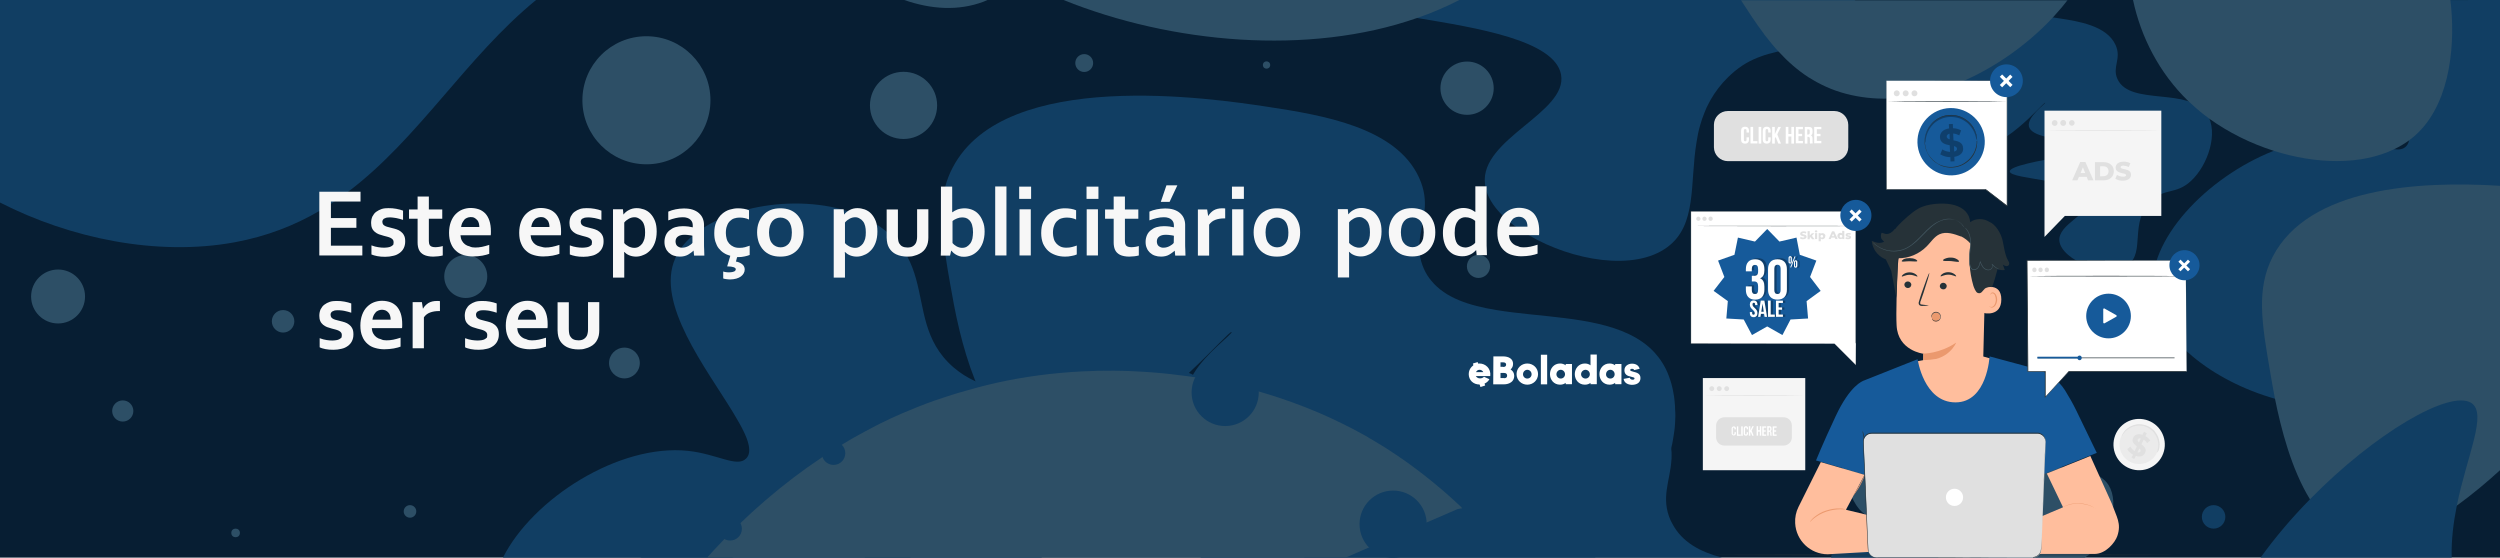 <?xml version="1.0" encoding="utf-8"?>
<!-- Generator: Adobe Illustrator 25.0.1, SVG Export Plug-In . SVG Version: 6.00 Build 0)  -->
<svg version="1.1" id="Layer_1" xmlns="http://www.w3.org/2000/svg" xmlns:xlink="http://www.w3.org/1999/xlink" x="0px" y="0px"
	 viewBox="0 0 1511 337" style="enable-background:new 0 0 1511 337;" xml:space="preserve">
<style type="text/css">
	.st0{fill:#071E33;}
	.st1{display:none;}
	.st2{fill:#113E63;}
	.st3{fill:#2D4F66;}
	.st4{fill:#F7F7F7;}
	.st5{fill:#FFFFFF;}
	.st6{fill:#F5F5F5;}
	.st7{fill:#E0E0E0;}
	.st8{fill:#EBEBEB;}
	.st9{fill:#263238;}
	.st10{fill:#FFBE9D;}
	.st11{fill:#EB996E;}
	.st12{fill:#455A64;}
	.st13{fill:#165A9A;}
	.st14{opacity:0.3;}
</style>
<g id="Layer_4">
	<rect y="0" class="st0" width="1511" height="337"/>
</g>
<g id="Layer_5" class="st1">
</g>
<g id="Layer_3" class="st1">
</g>
<path class="st2" d="M730.7,244.4c0,2.1-0.1,4.3-0.4,6.5c-1.3,9.6-5.5,20.7-12.1,31.5c-4.2,6.9-9.3,13.7-15.2,19.9
	c-4.1,4.3-8.6,8.3-13.4,11.9c-4.6,3.4-9.6,6.5-14.8,8.9c-20.7,9.8-34.8,5.5-52.7,2.6c-9.8-1.6-20.8-2.8-34.6-1.1
	c-14.6,1.8-26.8,6.3-37.5,12.4H304c18-35.7,70.2-68.9,111.8-64.5c17.8,1.9,29.7,10.3,35.2,4.6c1.9-1.9,2.2-4.7,1.5-8.1
	c-0.5-2.5-1.6-5.4-3.2-8.6l0,0c-0.8-1.6-1.6-3.2-2.6-4.9c-1.1-1.9-2.3-3.9-3.5-6c-16.4-27-47.1-66.1-35.1-93.3
	c0.2-0.4,0.3-0.8,0.5-1.2c0.9-1.8,2-3.6,3.2-5.3c1.8-2.5,4-4.8,6.5-7c2.1-1.8,4.3-3.5,6.8-5c2.5-1.6,5.1-3,7.9-4.4l0,0
	c5.6-2.7,11.8-4.9,18.3-6.6l0,0c18.3-4.7,39.3-5.1,57.7-0.1c0.2,0,0.4,0.1,0.5,0.2c0.9,0.2,1.8,0.5,2.7,0.8
	c6.1,1.9,11.9,4.5,17.1,7.7c2,1.3,4,2.6,5.8,4.1c0.2,0.1,0.3,0.2,0.5,0.4c5.9,4.8,10,10,12.9,15.5c9.2,17.2,7.2,36.9,17.1,53.9
	c2.6,4.5,6.1,8.9,10.9,13c3.9,3.3,8,5.9,12.3,7.9c2.4,1.1,4.8,2,7.3,2.8c30.2,9.5,68.1-3.5,96-7.9c10.7-1.7,20-2.1,26.7,0.5
	c0.8,0.3,1.5,0.6,2.2,1c1.2,0.6,2.2,1.4,3.2,2.2c0.9,0.8,1.7,1.7,2.4,2.7C729.4,234.6,730.6,239.2,730.7,244.4z"/>
<path class="st2" d="M324,0c-42.3,34.6-70.8,83.6-113.6,115.9c-2.7,2-5.4,4-8.3,5.9c-0.7,0.5-1.4,0.9-2.1,1.4
	c-2.3,1.5-4.7,2.9-7,4.3c-14.9,8.7-31.6,15.3-51,18.9c-46.9,8.7-99.6-2.3-142-24V0H324z"/>
<path class="st2" d="M1511,0v186c-21.9,25.2-42.1,51.6-79.6,58.6c-18.2,3.4-37.9,1.7-56.4-3.6c-38-10.8-70.6-36.5-73.8-63.8
	c-3.8-32,32.5-70,72.9-86c15-6,30.7-8.9,45-7.4c12.2,1.3,21.6,5.6,28.1,6.4c3,0.4,5.4,0,7.1-1.8c0.9-1,1.5-2.1,1.7-3.5
	c2.5-14.7-32.2-51.4-43.7-84.8L1511,0L1511,0z"/>
<path class="st2" d="M1171.6,337h-64.9c0.2-1.3,0.5-2.6,1-3.8c6.1-13.9,37.1-19.9,54.1-9c0.7,0.5,1.4,1,2.1,1.5
	c2.6,2,4.4,4.3,5.7,6.6l0,0C1170.4,333.9,1171.1,335.4,1171.6,337z"/>
<circle class="st3" cx="390.7" cy="60.6" r="38.7"/>
<circle class="st3" cx="377.4" cy="219.4" r="9.3"/>
<circle class="st2" cx="1337.9" cy="312.4" r="7.1"/>
<circle class="st3" cx="35.1" cy="179.2" r="16.3"/>
<circle class="st3" cx="74.2" cy="248.4" r="6.4"/>
<circle class="st3" cx="171.1" cy="194.2" r="6.8"/>
<circle class="st3" cx="886.7" cy="53.3" r="16.1"/>
<circle class="st3" cx="893.6" cy="161" r="7"/>
<circle class="st3" cx="247.8" cy="309.1" r="3.8"/>
<circle class="st3" cx="281.5" cy="167.1" r="13"/>
<circle class="st3" cx="546.1" cy="63.7" r="20.3"/>
<circle class="st3" cx="655.3" cy="38.1" r="5.4"/>
<circle class="st3" cx="765.5" cy="39.3" r="2.2"/>
<circle class="st3" cx="142.4" cy="322.1" r="2.6"/>
<path class="st2" d="M1040.7,337h-315c-1-5.1-1.8-9.5-2.4-13c-0.1-0.5-0.2-1-0.2-1.5c-1.5-9-2.9-17.1-3.8-24.6
	c-0.7-5.5-1-10.6-1-15.5c0-10.4,1.8-19.8,6.6-28.9c0.7-1.4,1.5-2.8,2.4-4.1c1.1-1.7,2.2-3.4,3.5-5c3.6-4.6,7.9-8.7,12.8-12.2
	c19.5-14.2,47.5-20,75.5-21.7c10.7-0.6,21.3-0.6,31.6-0.3c27.9,1,52.4,4.7,64.2,6.5c14.8,2.2,31.6,4.9,47.1,9.8
	c10.2,3.2,19.9,7.5,27.8,13.1c2.5,1.8,4.9,3.8,7.1,5.9c0.8,0.8,1.6,1.6,2.3,2.4c3.1,3.4,5.7,7.3,7.6,11.6c0.6,1.4,1.2,2.7,1.6,4
	c0.3,0.8,0.5,1.5,0.7,2.3c0.5,1.9,0.8,3.6,1,5.4c0.2,1.7,0.3,3.3,0.2,4.9c0,0.7,0,1.4-0.1,2.1c-0.8,12.5-6.6,22.9-0.4,36.5
	c0.3,0.6,0.6,1.2,0.9,1.7c0,0.1,0.1,0.2,0.1,0.2C1016.6,327.6,1027.4,333.5,1040.7,337z"/>
<path class="st2" d="M1121.4,0c-3.9,5.4-8.1,10.3-12.7,14.5c-12.4,11.3-23.2,13.9-33.6,16.5c-2.1,0.5-4.1,1-6.2,1.6
	c-1.5,0.4-3.1,0.9-4.6,1.5c-5.9,2.1-11.9,5.2-18.2,11c-0.6,0.5-1.2,1.1-1.7,1.6c-4.4,4.3-7.8,8.9-10.5,13.6c-0.3,0.5-0.6,1-0.8,1.5
	c-1.2,2.1-2.2,4.3-3,6.5c-1,2.4-1.8,4.8-2.5,7.3c-1,3.4-1.7,6.8-2.2,10.2l0,0c-4.2,25.2,0.5,50.2-17.7,63.6c-20,14.8-57.6,8-83.3-7
	c-2.9-1.7-5.6-3.5-8.2-5.3c-1.1-0.8-2.2-1.6-3.2-2.5c-1.7-1.4-3.2-2.8-4.7-4.2c-4.6-4.5-8-9.4-9.7-14.3c-0.4-1.2-0.7-2.3-0.9-3.5
	c-0.1-0.5-0.2-1.1-0.2-1.6c-3-27.2,50.2-42.9,46-65.9c-3.8-20.8-51.4-28.3-86.8-34.2C836,7.5,819.6,4.6,817.8,0H1121.4z"/>
<path class="st2" d="M1012.4,256c-0.1,0.8-0.1,1.7-0.2,2.5l0,0c-0.2,1.5-0.3,2.9-0.6,4.4c-0.1,0.8-0.3,1.7-0.4,2.5
	c-0.3,1.9-0.7,3.9-1.2,5.8c-0.4,1.6-0.8,3.2-1.2,4.8c0,0.1,0,0.2-0.1,0.2c-4.2,14.6-11.4,28.8-20.5,40.2c0,0.1-0.1,0.1-0.1,0.2
	c-2.9,3.6-6,7-9.3,10c-5.2,4.8-10.2,8-14.9,10.3H788.7c-18.8-7-44.7-10.9-65.6-14.5c-15.8-2.7-28.7-5.1-33.4-8.4
	c-1.3-0.9-2-1.8-2-2.8c-0.1-3,5.7-6,15.3-9.1c4.6-1.5,10.1-2.9,16.3-4.4c35.2-8.3,91.4-16.3,124.8-22.7c16.6-3.2,27.6-6,27.4-8.3
	c-0.2-3.1-21.1-3.3-47.4-4c-32.6-0.9-73.6-2.7-93.8-12c-1.1-0.5-2.1-1-3.1-1.6c-4.8-2.7-8-6-8.9-10c-0.9-3.6,0.1-7.6,2.2-11.6
	c0.3-0.5,0.6-1,0.9-1.6c7.3-12.4,23.8-24.2,23-25.2c-0.7-0.8-10.6,10.4-25.2,24.1c-0.7,0.7-1.5,1.4-2.2,2.1
	c-25.3,23.6-63.1,53.3-92.1,44.3c-15.4-4.8-26.3-20-33.9-37.5c-0.6-1.4-1.2-2.8-1.8-4.2c-3.9-9.8-6.9-20.1-9.2-29.5
	c-2.8-11.4-4.5-21.7-5.7-28.3c-1.1-6.2-2.1-12.1-2.9-17.6c-2.4-16.1-3.3-29.4,0-41.6c1-3.8,2.5-7.6,4.4-11.2
	c31.7-60.8,157.9-41.6,190-36.8c33.5,5.1,78,12.4,91.9,42.9c3.4,7.5,3.9,13.9,3.3,19.9c-0.3,2.8-0.8,5.6-1.3,8.3
	c-0.8,3.9-1.6,7.8-1.8,11.8l0,0c-0.1,2.2-0.1,4.4,0.2,6.6c0.4,2.7,1.2,5.5,2.5,8.5c1.2,2.7,2.7,5.1,4.5,7.2
	c8.5,10.4,22.8,15,39.3,17.7c26.1,4.3,57.5,3.9,79.8,14.4c6.1,2.9,11.6,6.6,16,11.5c1.6,1.8,3.1,3.7,4.4,5.8
	c1.6,2.5,2.9,5.1,3.9,7.8c1.3,3.3,2.3,6.9,2.9,10.5c0.1,0.8,0.3,1.6,0.4,2.3c0.2,1.6,0.4,3.2,0.5,4.8c0.1,0.8,0.1,1.7,0.1,2.5
	C1012.7,250.3,1012.6,253.1,1012.4,256z"/>
<path class="st2" d="M443.4,337h-56.6c10-3.4,20.3-5.3,29.9-5.4c5.5-0.1,10.2,0.4,14.4,1.3C435.7,333.9,439.7,335.4,443.4,337z"/>
<path class="st2" d="M629.7,337H522.4c22.2-16.2,35.5-41,59.5-38.8c14.8,1.3,29.2,12.6,40.3,27.5C624.9,329.3,627.4,333.1,629.7,337
	z"/>
<path class="st3" d="M596.8,0c-0.8,0.3-1.5,0.6-2.3,1c-15.4,5.8-31.8,4.6-48-1H596.8z"/>
<path class="st3" d="M1511,112.3v171.9c-7.9,7.2-16.8,14.7-26.1,21.4c-20.5,14.7-43.3,25.3-62.2,19.4c-11.1-3.4-19.7-12.2-26.6-23.3
	c-11.2-18.2-17.5-42.8-21.1-60.7c-1.2-6.1-2.1-11.5-2.8-15.5c-5.2-30.3-8.7-50.8,1.5-70.5C1395.4,113.4,1461.3,109.2,1511,112.3z"/>
<path class="st3" d="M1264.5,333.7c-1.6,1.4-3.1,2.5-4.5,3.3h-68.7c-6.5-2.1-14.7-3.5-21.7-4.6l0,0c-8.1-1.4-14.6-2.5-14.6-4.4
	c0-1.2,2.6-2.5,6.8-3.7c8.8-2.6,24.6-5.2,38.1-7.4c0.5-0.1,1-0.2,1.6-0.3l0,0l0,0l0,0l0,0c12.5-2.1,22.7-3.9,22.6-5.3
	c-0.2-2.1-26.6-0.6-43.7-3.4c-3.6-0.6-6.8-1.4-9.2-2.5c-2.6-1.1-4.3-2.6-4.8-4.5c-1.4-5.9,10.2-13.9,9.8-14.4
	c-0.5-0.5-11.9,13.2-24.6,21.3c-6.9,4.4-14.1,7.2-20.3,5.2c-2.9-0.9-5.4-2.8-7.5-5.2c-2.8-3.3-4.9-7.6-6.6-12
	c-0.3-0.9-0.6-1.7-0.9-2.6l0,0c-1-3-1.7-5.9-2.4-8.6c0,0,0-0.1,0-0.2c-0.5-2.4-1-4.6-1.3-6.5l0,0v-0.1c-0.1-0.4-0.1-0.8-0.2-1.2l0,0
	c0-0.1,0-0.2,0-0.2l0,0c-0.1-0.3-0.1-0.5-0.1-0.8c-0.4-2.5-0.8-4.8-1.1-6.9c0-0.1,0-0.2,0-0.3c-0.3-1.9-0.5-3.7-0.6-5.5
	c0-0.1,0-0.1,0-0.2c-0.1-1.3-0.1-2.6-0.1-3.8v-0.1c0-0.6,0.1-1.2,0.1-1.8c0-0.1,0-0.2,0-0.3c0.3-2.7,1-5.2,2.3-7.6V249
	c0.1-0.1,0.1-0.2,0.2-0.3c1.6-3,3.8-5.4,6.5-7.4c0.1-0.1,0.1-0.1,0.2-0.1c2.1-1.6,4.5-2.9,7.1-4h0.1c0.1,0,0.2-0.1,0.3-0.1
	c0.7-0.3,1.4-0.5,2.1-0.8c13.2-4.6,30.6-3.9,42.8-2.7h0.1c1.9,0.2,3.6,0.4,5.2,0.6c2.5,0.3,4.5,0.6,6.1,0.9c0.3,0,0.5,0.1,0.8,0.1
	c2.7,0.4,5.5,0.8,8.4,1.4c2.7,0.5,5.4,1.1,8,1.9c0.9,0.3,1.9,0.6,2.8,0.9c0.7,0.2,1.4,0.5,2.1,0.8c0,0,0,0,0.1,0
	c3,1.2,5.8,2.7,8.1,4.6c2.2,1.8,4,3.9,5.2,6.5c3.9,8.4-2.2,13.3,1.2,20.7c7.6,16.5,43.5,4.5,54.2,21.3
	C1281.3,304.5,1274.9,324.2,1264.5,333.7z"/>
<path class="st2" d="M1236.1,62.1c0.4,0.5-11.2,8.6-9.8,14.4c2.9,11.8,57.4,7.3,57.6,10.4c0.2,3.5-69.3,10.4-69.2,16.7
	c0.1,5.1,44.9,4.7,47.3,17.3c1.6,8.6-18.4,14.5-17.3,24.8c1.3,11.7,29.6,23.2,41.5,14.4c10.5-7.8,0.7-25.8,13.8-38.6
	c8.3-8.1,15.1-3.7,24.2-12.1c10.4-9.6,16.8-29.3,9.8-40.3c-10.7-16.8-46.6-4.8-54.2-21.3c-3.4-7.4,2.7-12.3-1.2-20.7
	c-5.3-11.5-22-14.2-34.6-16.1c-12.1-1.8-59.5-9-71.5,13.8c-3.9,7.4-2.5,15.1-0.6,26.5c1.5,8.7,5.7,33.3,19,37.5
	C1208.8,94.1,1235.3,61.3,1236.1,62.1z"/>
<path class="st3" d="M882,0c-4.1,2.1-8.3,4.1-12.8,6c-4.2,1.8-8.4,3.4-12.8,4.9C790.9,33.8,708,26.3,642.8,0H882z"/>
<path class="st3" d="M1249.7,0c-1.2,1.5-2.4,3-3.6,4.5c-1.7,2-3.4,3.9-5.2,5.9c-16.5,17.7-39,33.5-63.4,42.2
	c-1.6,0.6-3.2,1.1-4.9,1.6c-1.7,0.5-3.3,1-5,1.5l0,0c-8.7,2.3-17.5,3.7-26.3,3.9c-8.6,0.2-17.1-0.7-25.5-2.9
	c-8.5-2.2-15.7-5.6-22.2-9.7h-0.1c-7-4.5-13.1-9.9-18.5-15.8c-0.5-0.5-0.9-1-1.4-1.5c-0.8-0.9-1.6-1.8-2.4-2.8
	c-1.5-1.8-3-3.7-4.5-5.6l0,0c-0.2-0.3-0.5-0.6-0.7-1c-4.9-6.5-9.3-13.3-13.7-20.1h197.4L1249.7,0L1249.7,0z"/>
<path class="st3" d="M1461.5,80.2c-1.7,1.7-3.5,3.2-5.4,4.6c-2.8,2-5.7,3.8-8.9,5.3c-20.1,9.8-47.4,9.2-73.1,1
	c-13.8-4.4-27.1-11-38.7-19.3l0,0c-2.7-1.9-5.2-4-7.7-6.1c-1.7-1.5-3.4-3-5.1-4.6c-17.6-17-28.7-38.9-33.4-61.1H1481
	C1484,24.1,1481.9,60.2,1461.5,80.2z"/>
<path class="st2" d="M1484.9,305.6c-2,10-3.4,20.7-3.1,31.4h-115.5c9-12.5,19.2-24.4,29.9-35.3c39.3-40.1,84.4-66.3,97.4-58.2
	C1503.6,249.9,1491.1,275,1484.9,305.6z"/>
<path class="st3" d="M883.7,307.2c-1,0.2-1.9,0.3-2.8,0.5L813.3,337H427.4c1.2-1.4,2.4-2.7,3.7-4.1c19.7-21.4,42-40.7,65.9-56.6l0,0
	c1.3-0.9,2.6-1.8,4-2.6l0,0c1.2-0.8,2.5-1.6,3.8-2.4c1.8-1.1,3.5-2.2,5.3-3.3c2.2-1.3,4.3-2.6,6.5-3.8c2-1.1,4-2.2,6-3.3
	c2.4-1.3,4.8-2.5,7.2-3.8c1.8-0.9,3.5-1.8,5.3-2.6c2-1,4.1-2,6.2-2.9c2.8-1.3,5.6-2.5,8.4-3.6c6.6-2.8,13.2-5.3,20-7.5
	c7.1-2.4,14.3-4.5,21.5-6.4c1.4-0.4,2.9-0.7,4.3-1.1c0.4-0.1,0.8-0.2,1.2-0.3c1.8-0.4,3.7-0.9,5.5-1.3c17-3.8,34.3-6,51.4-6.9
	c13.1-0.7,26.2-0.6,39,0.3c1.4,0.1,2.7,0.2,4.1,0.3c6.8,0.5,13.7,1.3,20.4,2.2c1.2,0.2,2.4,0.3,3.6,0.5c1.4,0.2,2.7,0.4,4.1,0.7
	c6.4,1.1,12.7,2.3,18.9,3.7c7.1,1.6,14.2,3.5,21.1,5.6c11,3.3,21.7,7.2,32.1,11.6c9.5,4.1,18.7,8.6,27.5,13.5
	c0.8,0.4,1.5,0.9,2.3,1.3c0.2,0.1,0.4,0.2,0.6,0.4l0,0c0.1,0.1,0.2,0.1,0.3,0.2c0.7,0.4,1.4,0.8,2.1,1.2c5,2.9,9.9,6,14.6,9.2
	c7.7,5.2,15.1,10.8,22.1,16.5c0.1,0,0.2,0.1,0.2,0.2c5.9,4.8,11.5,9.8,16.8,14.8C883.3,306.8,883.5,307,883.7,307.2z"/>
<circle class="st2" cx="834.9" cy="223.1" r="20.3"/>
<circle class="st2" cx="740.5" cy="237.2" r="20.3"/>
<circle class="st2" cx="842" cy="316.8" r="20.3"/>
<circle class="st2" cx="930.3" cy="292" r="7.1"/>
<circle class="st2" cx="503.8" cy="273.9" r="7.1"/>
<circle class="st2" cx="441.3" cy="319.6" r="7.1"/>
<path class="st4" d="M200,148.5h19v5.9h-26v-38.5h24.9v5.9H200v10h15.4v5.9H200V148.5z"/>
<path class="st4" d="M237.9,146.3c0-0.6-0.2-1.1-0.5-1.5s-0.8-0.7-1.3-1c-0.6-0.3-1.2-0.5-1.9-0.7s-1.5-0.4-2.3-0.6
	c-1-0.3-2-0.6-2.9-0.9c-0.9-0.4-1.7-0.8-2.4-1.4c-0.7-0.6-1.3-1.3-1.7-2.2s-0.6-1.9-0.6-3.2c0-1.6,0.3-2.9,0.8-4
	c0.6-1.1,1.3-2.1,2.3-2.8c1-0.7,2.1-1.3,3.3-1.7c1.3-0.4,2.6-0.5,4-0.5c1.7,0,3.3,0.1,4.8,0.4s2.8,0.6,4.1,1.1v5.6
	c-0.6-0.2-1.3-0.4-2-0.6c-0.7-0.2-1.4-0.3-2.1-0.5c-0.7-0.1-1.4-0.2-2.1-0.3c-0.7-0.1-1.4-0.1-2-0.1c-0.8,0-1.5,0.1-2,0.2
	c-0.6,0.2-1,0.4-1.4,0.6c-0.3,0.3-0.6,0.6-0.7,0.9c-0.2,0.3-0.2,0.7-0.2,1c0,0.6,0.2,1.2,0.5,1.6c0.3,0.4,0.8,0.7,1.4,1
	c0.6,0.2,1.2,0.5,1.9,0.6c0.7,0.2,1.3,0.3,1.9,0.5c1,0.2,1.9,0.5,2.9,0.8s1.8,0.8,2.6,1.4c0.8,0.6,1.4,1.3,1.9,2.3
	c0.5,0.9,0.7,2.1,0.7,3.6c0,1.6-0.3,2.9-0.9,4.1c-0.6,1.2-1.4,2.1-2.5,2.9c-1.1,0.8-2.3,1.4-3.8,1.7c-1.5,0.4-3.1,0.6-4.9,0.6
	c-1.8,0-3.4-0.1-4.8-0.4c-1.4-0.3-2.6-0.6-3.5-1v-5.5c1.5,0.6,2.9,0.9,4.1,1.1c1.3,0.2,2.4,0.3,3.5,0.3c0.8,0,1.6-0.1,2.4-0.2
	c0.7-0.1,1.4-0.3,1.9-0.6s0.9-0.6,1.3-1C237.8,147.4,237.9,146.9,237.9,146.3z"/>
<path class="st4" d="M267.6,154.4c-0.8,0.2-1.7,0.4-2.7,0.5c-1.1,0.1-2.1,0.2-3,0.2c-2.3,0-4.3-0.4-5.7-1.1
	c-1.5-0.8-2.5-1.8-3.1-3.3c-0.4-1-0.7-2.4-0.7-4.1v-14.4h-5.2v-5.6h5.2v-7.8h6.8v7.8h8.1v5.6h-8.1v13.5c0,1.1,0.2,1.9,0.5,2.4
	c0.6,0.9,1.7,1.3,3.4,1.3c0.8,0,1.6-0.1,2.3-0.2c0.8-0.1,1.5-0.3,2.2-0.5L267.6,154.4L267.6,154.4z"/>
<path class="st4" d="M287.2,149.6c1.3,0,2.7-0.1,4.1-0.4c1.4-0.3,2.9-0.7,4.4-1.2v5.4c-0.9,0.4-2.2,0.7-4.1,1.1
	c-1.8,0.3-3.7,0.5-5.7,0.5s-3.9-0.3-5.6-0.8c-1.8-0.5-3.3-1.3-4.6-2.5c-1.3-1.1-2.4-2.6-3.1-4.4c-0.8-1.8-1.2-4-1.2-6.6
	c0-2.5,0.4-4.7,1.1-6.6c0.7-1.9,1.7-3.5,2.9-4.7c1.2-1.2,2.6-2.2,4.2-2.8c1.6-0.6,3.2-0.9,4.9-0.9c1.8,0,3.4,0.3,4.9,0.8
	s2.8,1.4,3.9,2.5c1.1,1.2,1.9,2.6,2.5,4.4c0.6,1.8,0.9,4,0.9,6.4c0,1,0,1.8-0.1,2.4h-18.3c0.1,1.3,0.4,2.4,0.9,3.3
	c0.5,0.9,1.1,1.6,1.9,2.2c0.8,0.6,1.7,1,2.7,1.2C284.9,149.5,286,149.6,287.2,149.6z M284.5,131.2c-0.9,0-1.6,0.2-2.3,0.5
	c-0.7,0.3-1.3,0.7-1.7,1.3s-0.9,1.2-1.2,1.9c-0.3,0.7-0.5,1.5-0.6,2.3h11c0-0.8-0.1-1.6-0.3-2.3c-0.2-0.7-0.5-1.4-1-1.9
	s-1-1-1.6-1.3C286.1,131.3,285.4,131.2,284.5,131.2z"/>
<path class="st4" d="M329.6,149.6c1.3,0,2.7-0.1,4.1-0.4c1.4-0.3,2.9-0.7,4.4-1.2v5.4c-0.9,0.4-2.2,0.7-4.1,1.1
	c-1.8,0.3-3.7,0.5-5.7,0.5s-3.9-0.3-5.6-0.8c-1.8-0.5-3.3-1.3-4.6-2.5c-1.3-1.1-2.4-2.6-3.1-4.4c-0.8-1.8-1.2-4-1.2-6.6
	c0-2.5,0.4-4.7,1.1-6.6c0.7-1.9,1.7-3.5,2.9-4.7c1.2-1.2,2.6-2.2,4.2-2.8c1.6-0.6,3.2-0.9,4.9-0.9c1.8,0,3.4,0.3,4.9,0.8
	s2.8,1.4,3.9,2.5c1.1,1.2,1.9,2.6,2.5,4.4c0.6,1.8,0.9,4,0.9,6.4c0,1,0,1.8-0.1,2.4h-18.3c0.1,1.3,0.4,2.4,0.9,3.3
	c0.5,0.9,1.1,1.6,1.9,2.2c0.8,0.6,1.7,1,2.7,1.2S328.4,149.6,329.6,149.6z M326.9,131.2c-0.9,0-1.6,0.2-2.3,0.5
	c-0.7,0.3-1.3,0.7-1.7,1.3c-0.5,0.5-0.9,1.2-1.2,1.9c-0.3,0.7-0.5,1.5-0.6,2.3h11c0-0.8-0.1-1.6-0.3-2.3c-0.2-0.7-0.5-1.4-1-1.9
	s-1-1-1.6-1.3C328.5,131.3,327.7,131.2,326.9,131.2z"/>
<path class="st4" d="M357.8,146.3c0-0.6-0.2-1.1-0.5-1.5s-0.8-0.7-1.3-1c-0.6-0.3-1.2-0.5-1.9-0.7c-0.7-0.2-1.5-0.4-2.3-0.6
	c-1-0.3-2-0.6-2.9-0.9c-0.9-0.4-1.7-0.8-2.4-1.4c-0.7-0.6-1.3-1.3-1.7-2.2c-0.4-0.9-0.6-1.9-0.6-3.2c0-1.6,0.3-2.9,0.8-4
	c0.6-1.1,1.3-2.1,2.3-2.8c0.9-0.7,2.1-1.3,3.3-1.7c1.3-0.4,2.6-0.5,4-0.5c1.7,0,3.3,0.1,4.8,0.4s2.8,0.6,4.1,1.1v5.6
	c-0.6-0.2-1.3-0.4-2-0.6c-0.7-0.2-1.4-0.3-2.1-0.5c-0.7-0.1-1.4-0.2-2.1-0.3s-1.4-0.1-2-0.1c-0.8,0-1.5,0.1-2,0.2
	c-0.6,0.2-1,0.4-1.4,0.6s-0.6,0.6-0.7,0.9c-0.2,0.3-0.2,0.7-0.2,1c0,0.6,0.2,1.2,0.5,1.6c0.3,0.4,0.8,0.7,1.4,1
	c0.6,0.2,1.2,0.5,1.9,0.6c0.7,0.2,1.3,0.3,1.9,0.5c1,0.2,1.9,0.5,2.9,0.8s1.8,0.8,2.6,1.4c0.8,0.6,1.4,1.3,1.9,2.3
	c0.5,0.9,0.7,2.1,0.7,3.6c0,1.6-0.3,2.9-0.9,4.1c-0.6,1.2-1.4,2.1-2.5,2.9c-1.1,0.8-2.3,1.4-3.8,1.7c-1.5,0.4-3.1,0.6-4.9,0.6
	s-3.4-0.1-4.8-0.4c-1.4-0.3-2.6-0.6-3.5-1v-5.5c1.5,0.6,2.9,0.9,4.1,1.1c1.3,0.2,2.4,0.3,3.5,0.3c0.8,0,1.6-0.1,2.4-0.2
	c0.7-0.1,1.4-0.3,1.9-0.6s0.9-0.6,1.3-1C357.6,147.4,357.8,146.9,357.8,146.3z"/>
<path class="st4" d="M384.4,155.1c-1.5,0-2.9-0.3-4.1-0.8s-2.2-1.2-3-2h-0.1c0,0.4,0,0.9,0.1,1.6c0,0.7,0,1.5,0,2.3v11.6h-6.8v-41.3
	h6l0.3,3.1h0.1c0.8-1.1,1.9-2,3.3-2.7c1.3-0.7,2.9-1.1,4.6-1.1c1.5,0,3,0.3,4.5,0.8c1.5,0.6,2.8,1.4,3.9,2.6s2,2.6,2.7,4.4
	c0.7,1.8,1,3.9,1,6.4c0,2.6-0.4,4.8-1.1,6.7s-1.7,3.5-2.9,4.7c-1.2,1.2-2.5,2.2-4,2.7C387.4,154.8,385.9,155.1,384.4,155.1z
	 M383.5,131.3c-1.2,0-2.3,0.3-3.4,0.9c-1.1,0.6-2,1.3-2.8,2.3v12.4c0.3,0.3,0.6,0.7,1,1s0.9,0.6,1.4,0.9c0.5,0.3,1,0.5,1.7,0.7
	c0.6,0.2,1.2,0.3,1.9,0.3c1.1,0,2-0.2,2.8-0.7s1.5-1.1,2.1-1.9c0.5-0.8,1-1.8,1.3-2.9c0.3-1.1,0.4-2.4,0.4-3.8
	c0-1.5-0.1-2.8-0.4-3.9c-0.3-1.1-0.7-2.1-1.3-2.8c-0.5-0.7-1.2-1.3-2-1.7C385.3,131.5,384.4,131.3,383.5,131.3z"/>
<path class="st4" d="M419.2,151.5h-0.1c-0.4,0.4-0.8,0.8-1.4,1.2c-0.5,0.4-1.2,0.8-1.8,1.2c-0.7,0.4-1.5,0.7-2.3,0.9
	s-1.8,0.3-2.7,0.3c-1.3,0-2.6-0.2-3.7-0.6c-1.2-0.4-2.1-1-3-1.8c-0.8-0.8-1.5-1.7-1.9-2.8c-0.5-1.1-0.7-2.3-0.7-3.7
	c0-1.5,0.3-2.8,0.8-4s1.3-2.2,2.3-3s2.1-1.5,3.5-1.9s2.9-0.6,4.5-0.6c1.2,0,2.3,0.1,3.3,0.2c1,0.2,1.9,0.3,2.7,0.5v-1.1
	c0-0.7-0.1-1.3-0.3-1.9c-0.2-0.6-0.6-1.1-1.1-1.6s-1.1-0.8-1.9-1.1s-1.7-0.4-2.9-0.4c-1.4,0-2.8,0.2-4.1,0.5
	c-1.4,0.3-2.9,0.8-4.5,1.4v-5.3c1.4-0.6,2.9-1.1,4.5-1.4s3.2-0.5,4.9-0.5c2,0,3.8,0.2,5.3,0.7s2.8,1.2,3.8,2.1
	c1,0.9,1.8,1.9,2.3,3.1c0.5,1.2,0.8,2.5,0.8,3.9v10.5c0,1.8,0,3.4,0.1,4.7c0,1.3,0.1,2.5,0.1,3.5h-6.2L419.2,151.5z M418.6,142.5
	c-0.7-0.2-1.4-0.3-2.2-0.4c-0.8-0.1-1.7-0.2-2.6-0.2c-1.7,0-3,0.3-4,1s-1.5,1.7-1.5,3c0,0.6,0.1,1.2,0.3,1.7
	c0.2,0.5,0.5,0.9,0.9,1.2s0.8,0.5,1.3,0.7s1,0.2,1.6,0.2c0.7,0,1.3-0.1,2-0.3c0.6-0.2,1.2-0.4,1.7-0.7s1-0.6,1.4-0.9
	c0.4-0.3,0.8-0.7,1-1v-4.3H418.6z"/>
<path class="st4" d="M441.4,154.6c-1.4-0.4-2.7-0.9-3.9-1.7c-1.2-0.7-2.2-1.7-3.1-2.8s-1.5-2.5-2-4s-0.7-3.2-0.7-5.2
	c0-2.7,0.4-5,1.3-6.9s2-3.5,3.4-4.7s2.9-2.1,4.6-2.6s3.4-0.8,5-0.8c1.2,0,2.4,0.1,3.6,0.3c1.2,0.2,2.2,0.5,3.1,0.9v5.6
	c-0.8-0.4-1.7-0.7-2.7-0.9c-0.9-0.2-2-0.3-3.1-0.3s-2.1,0.2-3.1,0.5s-1.9,0.9-2.6,1.6c-0.8,0.7-1.4,1.7-1.8,2.9
	c-0.5,1.2-0.7,2.6-0.7,4.4c0,1.2,0.2,2.4,0.5,3.5s0.8,2,1.5,2.8s1.5,1.4,2.6,1.9c1,0.5,2.2,0.7,3.6,0.7c1.2,0,2.4-0.1,3.4-0.4
	c1.1-0.3,2-0.6,2.8-0.9v5.6c-0.8,0.3-1.9,0.7-3.1,0.9c-1.2,0.3-2.6,0.4-4,0.4h-0.5l-0.7,2.7c0.8,0.1,1.5,0.3,2.1,0.6
	c0.7,0.3,1.2,0.6,1.7,1s0.9,0.9,1.1,1.4c0.3,0.5,0.4,1.2,0.4,1.8c0,0.8-0.2,1.6-0.6,2.3s-0.9,1.3-1.7,1.9c-0.7,0.5-1.7,1-2.8,1.3
	c-1.1,0.3-2.4,0.5-3.8,0.5c-0.7,0-1.5-0.1-2.3-0.2c-0.8-0.1-1.4-0.2-1.8-0.4v-4.2c0.5,0.2,1.1,0.3,1.8,0.4c0.7,0.1,1.3,0.1,1.9,0.1
	c0.7,0,1.3-0.1,1.9-0.2c0.5-0.1,0.9-0.3,1.2-0.4c0.3-0.2,0.5-0.4,0.6-0.6c0.1-0.2,0.2-0.4,0.2-0.6c0-0.6-0.4-1-1.3-1.3
	s-2.1-0.5-3.9-0.5L441.4,154.6z"/>
<path class="st4" d="M485.7,140.5c0,2.2-0.3,4.2-1,6s-1.6,3.3-2.8,4.6c-1.2,1.3-2.7,2.3-4.4,3c-1.7,0.7-3.7,1-5.8,1
	c-2.2,0-4.1-0.3-5.9-1c-1.7-0.7-3.2-1.7-4.4-3c-1.2-1.3-2.1-2.8-2.8-4.6c-0.6-1.8-1-3.8-1-6s0.3-4.2,1-6s1.6-3.3,2.8-4.6
	c1.2-1.3,2.7-2.3,4.4-3c1.7-0.7,3.7-1,5.8-1c2.2,0,4.1,0.3,5.9,1c1.7,0.7,3.2,1.7,4.4,3c1.2,1.3,2.1,2.8,2.8,4.6
	C485.3,136.3,485.7,138.3,485.7,140.5z M478.6,140.5c0-1.5-0.2-2.8-0.5-3.9c-0.3-1.1-0.8-2.1-1.4-2.8c-0.6-0.8-1.4-1.3-2.2-1.7
	c-0.9-0.4-1.8-0.6-2.8-0.6s-1.9,0.2-2.8,0.6c-0.9,0.4-1.6,1-2.2,1.7c-0.6,0.8-1.1,1.7-1.4,2.8s-0.5,2.4-0.5,3.9s0.2,2.8,0.5,3.9
	c0.3,1.1,0.8,2.1,1.5,2.8c0.6,0.8,1.4,1.3,2.2,1.7c0.9,0.4,1.8,0.6,2.8,0.6s1.9-0.2,2.8-0.6c0.8-0.4,1.6-1,2.2-1.7
	c0.6-0.8,1.1-1.7,1.4-2.8C478.4,143.3,478.6,142,478.6,140.5z"/>
<path class="st4" d="M517.8,155.1c-1.5,0-2.9-0.3-4.1-0.8c-1.2-0.5-2.2-1.2-3-2h-0.1c0,0.4,0,0.9,0.1,1.6c0,0.7,0,1.5,0,2.3v11.6
	h-6.8v-41.3h6l0.3,3.1h0.1c0.8-1.1,1.9-2,3.3-2.7c1.3-0.7,2.9-1.1,4.6-1.1c1.5,0,3,0.3,4.5,0.8c1.5,0.6,2.8,1.4,3.9,2.6
	c1.1,1.2,2,2.6,2.7,4.4c0.7,1.8,1,3.9,1,6.4c0,2.6-0.4,4.8-1.1,6.7c-0.7,1.9-1.7,3.5-2.9,4.7s-2.5,2.2-4,2.7
	C520.8,154.8,519.3,155.1,517.8,155.1z M516.9,131.3c-1.2,0-2.3,0.3-3.4,0.9c-1.1,0.6-2,1.3-2.8,2.3v12.4c0.3,0.3,0.6,0.7,1,1
	c0.4,0.3,0.9,0.6,1.4,0.9c0.5,0.3,1,0.5,1.7,0.7s1.2,0.3,1.9,0.3c1.1,0,2-0.2,2.8-0.7s1.5-1.1,2.1-1.9c0.5-0.8,1-1.8,1.3-2.9
	c0.3-1.1,0.4-2.4,0.4-3.8c0-1.5-0.1-2.8-0.4-3.9c-0.3-1.1-0.7-2.1-1.3-2.8c-0.5-0.7-1.2-1.3-2-1.7
	C518.7,131.5,517.8,131.3,516.9,131.3z"/>
<path class="st4" d="M548.6,155.1c-2.8,0-5.1-0.5-7-1.4s-3.2-2.2-4.2-3.8c-0.5-0.9-0.9-1.8-1.1-2.8c-0.2-1-0.4-2.2-0.4-3.5v-17h6.8
	v16.3c0,0.9,0.1,1.8,0.2,2.4c0.1,0.7,0.3,1.3,0.6,1.8c0.5,0.8,1.1,1.5,2,1.9c0.8,0.4,1.9,0.6,3,0.6c1.2,0,2.3-0.2,3.1-0.7
	c0.9-0.5,1.5-1.2,2-2.1c0.4-0.9,0.7-2.2,0.7-3.8v-16.5h6.8v17c0,2.3-0.4,4.2-1.2,5.7c-0.4,0.9-1,1.7-1.7,2.4s-1.5,1.3-2.5,1.8
	c-0.9,0.5-2,0.9-3.2,1.2C551.4,155,550,155.1,548.6,155.1z"/>
<path class="st4" d="M595.1,140c0,2.5-0.4,4.7-1.1,6.7c-0.7,1.9-1.7,3.5-2.9,4.8c-1.2,1.2-2.5,2.2-4,2.8s-3,0.9-4.5,0.9
	c-1.1,0-2-0.1-2.8-0.4c-0.8-0.3-1.6-0.6-2.2-1c-0.6-0.4-1.2-0.8-1.6-1.2c-0.4-0.4-0.8-0.8-1-1.1h-0.1l-0.7,3h-5.6
	c0-0.8,0.1-1.8,0.1-3.1c0-1.2,0-2.4,0-3.5v-35.1h6.8v11.6c0,0.8,0,1.6,0,2.3c0,0.7,0,1.2,0,1.6h0.1c0.4-0.3,0.9-0.6,1.4-0.9
	s1.1-0.5,1.7-0.8c0.6-0.2,1.3-0.4,2-0.5s1.5-0.2,2.2-0.2c1.6,0,3.1,0.3,4.5,0.8c1.5,0.6,2.8,1.4,3.9,2.6c1.1,1.2,2,2.6,2.7,4.5
	C594.8,135.6,595.1,137.6,595.1,140z M588.1,140.4c0-1.7-0.2-3.2-0.6-4.5c-0.4-1.3-1-2.2-1.7-2.9s-1.4-1.1-2.1-1.3
	c-0.7-0.2-1.5-0.3-2.2-0.3c-1,0-2,0.2-3,0.6s-2,0.9-2.8,1.6v13.3c0.3,0.3,0.6,0.6,1,1c0.4,0.3,0.8,0.6,1.3,0.9
	c0.5,0.3,1,0.5,1.6,0.7s1.2,0.3,1.8,0.3c1.1,0,2.1-0.2,2.9-0.7c0.8-0.5,1.5-1.1,2.1-1.9c0.6-0.8,1-1.8,1.3-2.9
	C587.9,143,588.1,141.8,588.1,140.4z"/>
<path class="st4" d="M601.5,154.4v-41.7h6.8v41.7H601.5z"/>
<path class="st4" d="M616,112.8h7.2v7.4H616V112.8z M616.2,126.5h6.8v27.9h-6.8V126.5z"/>
<path class="st4" d="M650.8,153.8c-0.9,0.4-1.9,0.7-3.2,0.9c-1.2,0.3-2.6,0.4-3.9,0.4c-2,0-3.9-0.3-5.6-0.9
	c-1.7-0.6-3.3-1.4-4.6-2.6c-1.3-1.2-2.3-2.7-3.1-4.4c-0.7-1.8-1.1-3.9-1.1-6.3c0-2.7,0.4-5,1.3-6.9c0.9-1.9,2-3.5,3.4-4.7
	s2.9-2.1,4.6-2.6c1.7-0.6,3.4-0.8,5.1-0.8c1.2,0,2.4,0.1,3.6,0.3c1.2,0.2,2.2,0.5,3.1,0.9v5.6c-0.8-0.4-1.7-0.7-2.7-0.9
	c-0.9-0.2-2-0.3-3.1-0.3s-2.1,0.2-3.1,0.5s-1.9,0.9-2.6,1.6c-0.8,0.7-1.4,1.7-1.8,2.9c-0.5,1.2-0.7,2.6-0.7,4.3
	c0,1.2,0.2,2.4,0.5,3.5s0.8,2,1.5,2.8s1.5,1.4,2.5,1.9s2.2,0.7,3.6,0.7c1.2,0,2.4-0.1,3.4-0.4c1-0.2,2-0.6,2.9-0.9L650.8,153.8
	L650.8,153.8z"/>
<path class="st4" d="M656.7,112.8h7.2v7.4h-7.2V112.8z M656.8,126.5h6.8v27.9h-6.8V126.5z"/>
<path class="st4" d="M688.3,154.4c-0.8,0.2-1.7,0.4-2.7,0.5c-1.1,0.1-2.1,0.2-3,0.2c-2.3,0-4.3-0.4-5.7-1.1
	c-1.5-0.8-2.5-1.8-3.1-3.3c-0.4-1-0.7-2.4-0.7-4.1v-14.4h-5.2v-5.6h5.2v-7.8h6.8v7.8h8.1v5.6h-8.1v13.5c0,1.1,0.2,1.9,0.5,2.4
	c0.6,0.9,1.7,1.3,3.4,1.3c0.8,0,1.6-0.1,2.3-0.2c0.8-0.1,1.5-0.3,2.2-0.5V154.4z"/>
<path class="st4" d="M710,151.5L710,151.5c-0.5,0.4-0.9,0.8-1.5,1.2c-0.5,0.4-1.2,0.8-1.8,1.2s-1.5,0.7-2.3,0.9s-1.8,0.3-2.7,0.3
	c-1.3,0-2.6-0.2-3.7-0.6c-1.2-0.4-2.1-1-3-1.8c-0.8-0.8-1.5-1.7-1.9-2.8c-0.5-1.1-0.7-2.3-0.7-3.7c0-1.5,0.3-2.8,0.8-4
	s1.3-2.2,2.3-3s2.1-1.5,3.5-1.9s2.9-0.6,4.5-0.6c1.2,0,2.3,0.1,3.3,0.2c1,0.2,1.9,0.3,2.7,0.5v-1.1c0-0.7-0.1-1.3-0.3-1.9
	c-0.2-0.6-0.6-1.1-1.1-1.6s-1.1-0.8-1.9-1.1c-0.8-0.3-1.7-0.4-2.9-0.4c-1.4,0-2.8,0.2-4.1,0.5c-1.4,0.3-2.9,0.8-4.5,1.4v-5.3
	c1.4-0.6,2.9-1.1,4.5-1.4s3.2-0.5,4.9-0.5c2,0,3.8,0.2,5.3,0.7s2.8,1.2,3.8,2.1c1,0.9,1.8,1.9,2.3,3.1c0.5,1.2,0.8,2.5,0.8,3.9v10.5
	c0,1.8,0,3.4,0.1,4.7c0,1.3,0.1,2.5,0.1,3.5h-6.2L710,151.5z M709.5,142.5c-0.7-0.2-1.4-0.3-2.2-0.4c-0.8-0.1-1.7-0.2-2.6-0.2
	c-1.7,0-3,0.3-4,1s-1.5,1.7-1.5,3c0,0.6,0.1,1.2,0.3,1.7s0.5,0.9,0.9,1.2s0.8,0.5,1.3,0.7s1,0.2,1.6,0.2c0.7,0,1.3-0.1,2-0.3
	c0.6-0.2,1.2-0.4,1.7-0.7s1-0.6,1.4-0.9c0.4-0.3,0.8-0.7,1-1L709.5,142.5L709.5,142.5z M711.6,112l-4.7,10h-5.3l3.4-10H711.6z"/>
<path class="st4" d="M740.5,132H740c-2.1,0-3.9,0.3-5.5,0.9c-1.6,0.6-2.8,1.6-3.7,2.9v18.7H724v-27.9h5.6l0.6,3.9h0.1
	c0.8-1.4,1.9-2.5,3.3-3.4c1.4-0.8,3.1-1.2,5.1-1.2c0.7,0,1.3,0,1.8,0.1L740.5,132L740.5,132z"/>
<path class="st4" d="M744.6,112.8h7.2v7.4h-7.2V112.8z M744.7,126.5h6.8v27.9h-6.8V126.5z"/>
<path class="st4" d="M785.8,140.5c0,2.2-0.3,4.2-1,6s-1.6,3.3-2.8,4.6s-2.7,2.3-4.4,3s-3.7,1-5.8,1c-2.2,0-4.1-0.3-5.9-1
	c-1.7-0.7-3.2-1.7-4.4-3s-2.1-2.8-2.8-4.6c-0.6-1.8-1-3.8-1-6s0.3-4.2,1-6s1.6-3.3,2.8-4.6s2.7-2.3,4.4-3s3.7-1,5.8-1
	c2.2,0,4.1,0.3,5.9,1c1.7,0.7,3.2,1.7,4.4,3s2.1,2.8,2.8,4.6S785.8,138.3,785.8,140.5z M778.7,140.5c0-1.5-0.2-2.8-0.5-3.9
	c-0.3-1.1-0.8-2.1-1.4-2.8c-0.6-0.8-1.4-1.3-2.2-1.7c-0.9-0.4-1.8-0.6-2.8-0.6s-1.9,0.2-2.8,0.6c-0.9,0.4-1.6,1-2.2,1.7
	c-0.6,0.8-1.1,1.7-1.4,2.8c-0.3,1.1-0.5,2.4-0.5,3.9s0.2,2.8,0.5,3.9c0.3,1.1,0.8,2.1,1.5,2.8c0.6,0.8,1.4,1.3,2.2,1.7
	c0.9,0.4,1.8,0.6,2.8,0.6s1.9-0.2,2.8-0.6c0.8-0.4,1.6-1,2.2-1.7c0.6-0.8,1.1-1.7,1.4-2.8C778.6,143.3,778.7,142,778.7,140.5z"/>
<path class="st4" d="M822.5,155c-1.5,0-2.9-0.3-4.1-0.8c-1.2-0.5-2.2-1.2-3-2h-0.1c0,0.4,0,0.9,0.1,1.6c0,0.7,0,1.5,0,2.3v11.6h-6.8
	v-41.3h6l0.3,3.1h0.1c0.8-1.1,1.9-2,3.3-2.7c1.3-0.7,2.9-1.1,4.6-1.1c1.5,0,3,0.3,4.5,0.8c1.5,0.6,2.8,1.4,3.9,2.6
	c1.1,1.2,2,2.6,2.7,4.4c0.7,1.8,1,3.9,1,6.4c0,2.6-0.4,4.8-1.1,6.7c-0.7,1.9-1.7,3.5-2.9,4.7s-2.5,2.2-4,2.7
	C825.5,154.7,824.1,155,822.5,155z M821.6,131.2c-1.2,0-2.3,0.3-3.4,0.9c-1.1,0.6-2,1.3-2.8,2.3v12.4c0.3,0.3,0.6,0.7,1,1
	s0.9,0.6,1.4,0.9c0.5,0.3,1,0.5,1.7,0.7c0.6,0.2,1.2,0.3,1.9,0.3c1.1,0,2-0.2,2.8-0.7s1.5-1.1,2.1-1.9c0.5-0.8,1-1.8,1.3-2.9
	c0.3-1.1,0.4-2.4,0.4-3.8c0-1.5-0.1-2.8-0.4-3.9c-0.3-1.1-0.7-2.1-1.3-2.8c-0.5-0.7-1.2-1.3-2-1.7
	C823.4,131.4,822.6,131.2,821.6,131.2z"/>
<path class="st4" d="M867.5,140.4c0,2.2-0.3,4.2-1,6s-1.6,3.3-2.8,4.6s-2.7,2.3-4.4,3s-3.7,1-5.8,1c-2.2,0-4.1-0.4-5.9-1
	c-1.7-0.7-3.2-1.7-4.4-3s-2.1-2.8-2.8-4.6c-0.6-1.8-1-3.8-1-6s0.3-4.2,1-6s1.6-3.3,2.8-4.6s2.7-2.3,4.4-3s3.7-1,5.8-1
	c2.2,0,4.1,0.4,5.9,1c1.7,0.7,3.2,1.7,4.4,3s2.1,2.8,2.8,4.6S867.5,138.2,867.5,140.4z M860.5,140.4c0-1.5-0.2-2.8-0.5-3.9
	c-0.3-1.1-0.8-2.1-1.4-2.8c-0.6-0.8-1.4-1.3-2.2-1.7s-1.8-0.6-2.8-0.6s-1.9,0.2-2.8,0.6c-0.9,0.4-1.6,1-2.2,1.7
	c-0.6,0.8-1.1,1.7-1.4,2.8c-0.3,1.1-0.5,2.4-0.5,3.9s0.2,2.8,0.5,3.9c0.3,1.1,0.8,2.1,1.5,2.8c0.6,0.8,1.4,1.3,2.2,1.7
	c0.9,0.4,1.8,0.6,2.8,0.6s1.9-0.2,2.8-0.6c0.8-0.4,1.6-1,2.2-1.7c0.6-0.8,1.1-1.7,1.4-2.8C860.3,143.1,860.5,141.8,860.5,140.4z"/>
<path class="st4" d="M872.1,140.9c0-2.4,0.3-4.6,1-6.5s1.6-3.5,2.7-4.8c1.2-1.3,2.5-2.3,4-2.9s3-1,4.7-1c0.7,0,1.5,0.1,2.1,0.2
	c0.7,0.1,1.3,0.3,1.9,0.5c0.6,0.2,1.2,0.5,1.7,0.8s1,0.6,1.4,0.9h0.1c0-0.4,0-0.9,0-1.6s0-1.5,0-2.3v-11.6h6.8V146
	c0,1.8,0,3.4,0.1,4.7c0,1.3,0.1,2.5,0.1,3.5h-6.2l-0.3-3h-0.1c-0.4,0.5-0.9,0.9-1.5,1.4s-1.2,0.9-1.9,1.2s-1.4,0.6-2.2,0.8
	s-1.7,0.3-2.7,0.3c-1.5,0-3-0.3-4.4-0.8s-2.6-1.4-3.7-2.5c-1.1-1.1-2-2.6-2.6-4.4C872.5,145.5,872.1,143.4,872.1,140.9z
	 M885.6,149.6c0.7,0,1.3-0.1,1.9-0.3c0.6-0.2,1.2-0.4,1.7-0.7s1-0.6,1.4-0.9c0.4-0.3,0.8-0.7,1-1v-13.2c-0.8-0.7-1.7-1.2-2.7-1.6
	c-1-0.4-2.1-0.6-3.2-0.6c-0.7,0-1.5,0.1-2.2,0.4s-1.5,0.8-2.1,1.5s-1.2,1.6-1.6,2.9c-0.4,1.2-0.6,2.8-0.6,4.7c0,2.8,0.5,5,1.6,6.6
	C881.9,148.7,883.5,149.5,885.6,149.6z"/>
<path class="st4" d="M920.8,149.5c1.3,0,2.7-0.1,4.1-0.4c1.4-0.3,2.9-0.7,4.4-1.2v5.4c-0.9,0.4-2.2,0.7-4.1,1.1
	c-1.8,0.3-3.7,0.5-5.7,0.5s-3.9-0.3-5.6-0.8c-1.8-0.5-3.3-1.3-4.6-2.5c-1.3-1.1-2.4-2.6-3.1-4.4c-0.8-1.8-1.2-4-1.2-6.6
	c0-2.5,0.4-4.7,1.1-6.6c0.7-1.9,1.7-3.5,2.9-4.7s2.6-2.2,4.2-2.8c1.6-0.6,3.2-0.9,4.9-0.9c1.8,0,3.4,0.3,4.9,0.8s2.8,1.4,3.9,2.5
	c1.1,1.2,1.9,2.6,2.5,4.4c0.6,1.8,0.9,4,0.9,6.4c0,1,0,1.8-0.1,2.4H912c0.1,1.3,0.4,2.4,0.9,3.3c0.5,0.9,1.1,1.6,1.9,2.2
	c0.8,0.6,1.7,1,2.7,1.2C918.5,149.4,919.6,149.5,920.8,149.5z M918,131c-0.9,0-1.6,0.2-2.3,0.5s-1.3,0.7-1.7,1.3
	c-0.5,0.5-0.9,1.2-1.2,1.9s-0.5,1.5-0.6,2.3h11c0-0.8-0.1-1.6-0.3-2.3s-0.5-1.4-1-1.9c-0.4-0.5-1-1-1.6-1.3
	C919.7,131.2,918.9,131,918,131z"/>
<path class="st4" d="M206.6,202.4c0-0.6-0.2-1.1-0.5-1.5s-0.8-0.7-1.3-1c-0.6-0.3-1.2-0.5-1.9-0.7s-1.5-0.4-2.3-0.6
	c-1-0.3-2-0.6-2.9-0.9c-0.9-0.4-1.7-0.8-2.4-1.4c-0.7-0.6-1.3-1.3-1.7-2.2s-0.6-1.9-0.6-3.2c0-1.6,0.3-2.9,0.8-4
	c0.6-1.1,1.3-2.1,2.3-2.8c0.9-0.7,2.1-1.3,3.3-1.7c1.3-0.4,2.6-0.5,4-0.5c1.7,0,3.3,0.1,4.8,0.4c1.5,0.3,2.8,0.6,4.1,1.1v5.6
	c-0.6-0.2-1.3-0.4-2-0.6c-0.7-0.2-1.4-0.3-2.1-0.5s-1.4-0.2-2.1-0.3c-0.7-0.1-1.4-0.1-2-0.1c-0.8,0-1.5,0.1-2,0.2
	c-0.6,0.2-1,0.4-1.4,0.6c-0.3,0.3-0.6,0.6-0.7,0.9c-0.2,0.3-0.2,0.7-0.2,1.1c0,0.6,0.2,1.2,0.5,1.6c0.3,0.4,0.8,0.7,1.4,1
	c0.6,0.2,1.2,0.5,1.9,0.6c0.7,0.2,1.3,0.3,1.9,0.5c1,0.2,1.9,0.5,2.9,0.8s1.8,0.8,2.6,1.4c0.8,0.6,1.4,1.3,1.9,2.3
	c0.5,0.9,0.7,2.1,0.7,3.6c0,1.6-0.3,2.9-0.9,4.1c-0.6,1.2-1.4,2.1-2.5,2.9c-1.1,0.8-2.3,1.4-3.8,1.7c-1.5,0.4-3.1,0.6-4.9,0.6
	c-1.8,0-3.4-0.1-4.8-0.4c-1.4-0.3-2.6-0.6-3.5-1.1v-5.5c1.5,0.6,2.9,0.9,4.1,1.1c1.3,0.2,2.4,0.3,3.5,0.3c0.8,0,1.6-0.1,2.4-0.2
	c0.7-0.1,1.4-0.3,1.9-0.6s0.9-0.6,1.3-1C206.5,203.5,206.6,203,206.6,202.4z"/>
<path class="st4" d="M233.6,205.7c1.3,0,2.7-0.1,4.1-0.4c1.4-0.3,2.9-0.7,4.4-1.2v5.4c-0.9,0.4-2.2,0.7-4.1,1.1
	c-1.8,0.3-3.7,0.5-5.7,0.5s-3.9-0.3-5.6-0.8c-1.8-0.5-3.3-1.3-4.6-2.5c-1.3-1.1-2.4-2.6-3.1-4.4c-0.8-1.8-1.2-4-1.2-6.6
	c0-2.5,0.4-4.7,1.1-6.6c0.7-1.9,1.7-3.5,2.9-4.7s2.6-2.2,4.2-2.8c1.6-0.6,3.2-0.9,4.9-0.9c1.8,0,3.4,0.3,4.9,0.8s2.8,1.4,3.9,2.5
	c1.1,1.2,1.9,2.6,2.5,4.4c0.6,1.8,0.9,4,0.9,6.4c0,1,0,1.8-0.1,2.4h-18.3c0.1,1.3,0.4,2.4,0.9,3.3c0.5,0.9,1.1,1.6,1.9,2.2
	c0.8,0.6,1.7,1,2.7,1.2C231.3,205.6,232.4,205.7,233.6,205.7z M230.9,187.2c-0.9,0-1.6,0.2-2.3,0.5s-1.3,0.7-1.7,1.3
	c-0.5,0.5-0.9,1.2-1.2,1.9s-0.5,1.5-0.6,2.3h11c0-0.8-0.1-1.6-0.3-2.3s-0.5-1.4-1-1.9c-0.4-0.5-1-1-1.6-1.3
	C232.5,187.4,231.7,187.2,230.9,187.2z"/>
<path class="st4" d="M266,188h-0.6c-2.1,0-3.9,0.3-5.5,0.9c-1.6,0.6-2.8,1.6-3.7,2.9v18.7h-6.8v-27.9h5.6l0.6,3.9h0.1
	c0.8-1.4,1.9-2.5,3.3-3.4c1.4-0.8,3.1-1.2,5.1-1.2c0.7,0,1.3,0,1.8,0.1v6H266z"/>
<path class="st4" d="M294.5,202.4c0-0.6-0.2-1.1-0.5-1.5s-0.8-0.7-1.3-1c-0.6-0.3-1.2-0.5-1.9-0.7s-1.5-0.4-2.3-0.6
	c-1-0.3-2-0.6-2.9-0.9s-1.7-0.8-2.4-1.4c-0.7-0.6-1.3-1.3-1.7-2.2c-0.4-0.9-0.6-1.9-0.6-3.2c0-1.6,0.3-2.9,0.8-4
	c0.6-1.1,1.3-2.1,2.3-2.8c0.9-0.7,2.1-1.3,3.3-1.7c1.3-0.4,2.6-0.5,4-0.5c1.7,0,3.3,0.1,4.8,0.4c1.5,0.3,2.8,0.6,4.1,1.1v5.6
	c-0.6-0.2-1.3-0.4-2-0.6c-0.7-0.2-1.4-0.3-2.1-0.5s-1.4-0.2-2.1-0.3s-1.4-0.1-2-0.1c-0.8,0-1.5,0.1-2,0.2c-0.6,0.2-1,0.4-1.4,0.6
	c-0.3,0.3-0.6,0.6-0.7,0.9c-0.2,0.3-0.2,0.7-0.2,1.1c0,0.6,0.2,1.2,0.5,1.6c0.3,0.4,0.8,0.7,1.4,1c0.6,0.2,1.2,0.5,1.9,0.6
	c0.7,0.2,1.3,0.3,1.9,0.5c1,0.2,1.9,0.5,2.9,0.8s1.8,0.8,2.6,1.4c0.8,0.6,1.4,1.3,1.9,2.3c0.5,0.9,0.7,2.1,0.7,3.6
	c0,1.6-0.3,2.9-0.9,4.1c-0.6,1.2-1.4,2.1-2.5,2.9c-1.1,0.8-2.3,1.4-3.8,1.7c-1.5,0.4-3.1,0.6-4.9,0.6s-3.4-0.1-4.8-0.4
	c-1.4-0.3-2.6-0.6-3.5-1.1v-5.5c1.5,0.6,2.9,0.9,4.1,1.1c1.3,0.2,2.4,0.3,3.5,0.3c0.8,0,1.6-0.1,2.4-0.2c0.7-0.1,1.4-0.3,1.9-0.6
	s0.9-0.6,1.3-1C294.4,203.5,294.5,203,294.5,202.4z"/>
<path class="st4" d="M321.5,205.7c1.3,0,2.7-0.1,4.1-0.4c1.4-0.3,2.9-0.7,4.4-1.2v5.4c-0.9,0.4-2.2,0.7-4.1,1.1
	c-1.8,0.3-3.7,0.5-5.7,0.5s-3.9-0.3-5.6-0.8c-1.8-0.5-3.3-1.3-4.6-2.5c-1.3-1.1-2.4-2.6-3.1-4.4c-0.8-1.8-1.2-4-1.2-6.6
	c0-2.5,0.4-4.7,1.1-6.6c0.7-1.9,1.7-3.5,2.9-4.7c1.2-1.2,2.6-2.2,4.2-2.8s3.2-0.9,4.9-0.9c1.8,0,3.4,0.3,4.9,0.8s2.8,1.4,3.9,2.5
	c1.1,1.2,1.9,2.6,2.5,4.4c0.6,1.8,0.9,4,0.9,6.4c0,1,0,1.8-0.1,2.4h-18.3c0.1,1.3,0.4,2.4,0.9,3.3c0.5,0.9,1.1,1.6,1.9,2.2
	c0.8,0.6,1.7,1,2.7,1.2C319.2,205.6,320.3,205.7,321.5,205.7z M318.8,187.2c-0.9,0-1.6,0.2-2.3,0.5c-0.7,0.3-1.3,0.7-1.7,1.3
	c-0.5,0.5-0.9,1.2-1.2,1.9c-0.3,0.7-0.5,1.5-0.6,2.3h11c0-0.8-0.1-1.6-0.3-2.3c-0.2-0.7-0.5-1.4-1-1.9c-0.4-0.5-1-1-1.6-1.3
	C320.4,187.4,319.6,187.2,318.8,187.2z"/>
<path class="st4" d="M349.7,211.2c-2.8,0-5.1-0.5-7-1.4c-1.8-0.9-3.2-2.2-4.2-3.8c-0.5-0.9-0.9-1.8-1.1-2.8s-0.4-2.2-0.4-3.5v-17
	h6.8V199c0,0.9,0.1,1.8,0.2,2.4c0.1,0.7,0.3,1.3,0.6,1.8c0.5,0.8,1.1,1.5,2,1.9c0.8,0.4,1.9,0.6,3,0.6c1.2,0,2.3-0.2,3.1-0.7
	c0.9-0.5,1.5-1.2,2-2.1c0.4-0.9,0.7-2.2,0.7-3.8v-16.5h6.8v17c0,2.3-0.4,4.2-1.2,5.7c-0.4,0.9-1,1.7-1.7,2.4s-1.5,1.3-2.5,1.8
	c-0.9,0.5-2,0.9-3.2,1.2C352.5,211.1,351.1,211.2,349.7,211.2z"/>
<g>
	<path class="st5" d="M887.7,226.1c0-3.6,2.9-6.4,6.5-6.4c3.6,0,7.1,3,6.5,7.6h-8.7c0.4,0.7,1.2,1.4,2.5,1.4c1.2,0,2-0.5,2.4-1
		l3.3,1.5c-1,1.8-3,3.2-5.7,3.2C890.4,232.5,887.7,229.7,887.7,226.1z M896.5,224.9c-0.4-0.8-1.2-1.4-2.3-1.4c-1,0-1.7,0.6-2.1,1.4
		H896.5z"/>
	<path class="st5" d="M902.6,215.4h5.8c3.5,0,6.1,1.5,6.1,4.5c0,1.4-0.5,2.5-1.5,3.4c1.3,0.8,2.2,2.1,2.2,3.9c0,3.3-2.8,5.1-6.3,5.1
		h-6.4L902.6,215.4L902.6,215.4z M908.5,221.8c1.2,0,1.8-0.5,1.8-1.4s-0.6-1.4-1.8-1.4h-1.6v2.7H908.5z M909,228.6
		c1.4,0,1.9-0.6,1.9-1.6c0-0.9-0.5-1.6-1.9-1.6h-2.1v3.1H909z"/>
	<path class="st5" d="M916.6,226.1c0-3.6,2.9-6.4,6.5-6.4c3.6,0,6.5,2.8,6.5,6.4c0,3.6-2.9,6.4-6.5,6.4
		C919.5,232.5,916.6,229.7,916.6,226.1z M923.1,228.8c1.5,0,2.6-1.2,2.6-2.6c0-1.5-1.2-2.7-2.6-2.7s-2.6,1.2-2.6,2.7
		C920.5,227.6,921.6,228.8,923.1,228.8z"/>
	<path class="st5" d="M931.3,214.4h3.8v17.9h-3.8V214.4L931.3,214.4z"/>
	<path class="st5" d="M936.8,226.1c0-3.4,2.4-6.4,6.1-6.4c1.3,0,2.5,0.4,3.4,1.1V220h3.8v12.2h-3.8v-0.8c-0.9,0.7-2,1.1-3.4,1.1
		C939.2,232.5,936.8,229.6,936.8,226.1z M943.3,228.8c1.5,0,2.6-1.2,2.6-2.6c0-1.5-1.2-2.7-2.6-2.7s-2.6,1.2-2.6,2.7
		C940.7,227.6,941.9,228.8,943.3,228.8z"/>
	<path class="st5" d="M951.8,226.1c0-3.4,2.4-6.4,6.1-6.4c1.3,0,2.5,0.4,3.4,1.1v-6.5h3.8v17.9h-3.8v-0.8c-0.9,0.7-2,1.1-3.4,1.1
		C954.2,232.5,951.8,229.6,951.8,226.1z M958.3,228.8c1.5,0,2.6-1.2,2.6-2.6c0-1.5-1.2-2.7-2.6-2.7s-2.7,1.2-2.7,2.7
		C955.6,227.6,956.8,228.8,958.3,228.8z"/>
	<path class="st5" d="M966.7,226.1c0-3.4,2.4-6.4,6.1-6.4c1.3,0,2.5,0.4,3.4,1.1V220h3.8v12.2h-3.8v-0.8c-0.9,0.7-2,1.1-3.4,1.1
		C969.1,232.5,966.7,229.6,966.7,226.1z M973.3,228.8c1.5,0,2.6-1.2,2.6-2.6c0-1.5-1.2-2.7-2.6-2.7c-1.5,0-2.6,1.2-2.6,2.7
		C970.6,227.6,971.8,228.8,973.3,228.8z"/>
	<path class="st5" d="M981.3,229l3.8-0.7c0,0.5,0.5,1.2,1.7,1.2c0.7,0,1.1-0.3,1.1-0.8c0-0.5-0.4-0.6-2.4-1.1
		c-2-0.4-3.7-1.3-3.7-3.8c0-2.7,2.4-4,4.6-4c2.3,0,4.1,1.1,4.6,3.1l-3.3,0.8c-0.1-0.3-0.4-0.8-1.3-0.8c-0.6,0-1.1,0.3-1.1,0.7
		c0,0.6,0.5,0.7,2,1.1c1.9,0.5,4.2,1,4.2,3.8c0,3-2.5,4.1-5.2,4.1C983.9,232.5,981.7,231.5,981.3,229z"/>
	<g>
		
			<rect x="890.8" y="219" transform="matrix(0.951 -0.308 0.308 0.951 -24.389 285.823)" class="st5" width="3" height="2.2"/>
		
			<rect x="894.7" y="231.1" transform="matrix(0.951 -0.308 0.308 0.951 -27.93 287.621)" class="st5" width="3" height="2.2"/>
	</g>
</g>
<g>
	<g id="freepik--background-complete--inject-4">
		<rect x="1029.2" y="228.5" class="st6" width="61.9" height="55.7"/>
		<path class="st7" d="M1042.2,252.2h35.8c2.8,0,5,2.2,5,5v7.1c0,2.8-2.2,5-5,5h-35.8c-2.8,0-5-2.2-5-5v-7.1
			C1037.2,254.5,1039.5,252.2,1042.2,252.2z"/>
		<path class="st7" d="M1090.7,239.1c0,0.1-13.6,0.2-30.4,0.2s-30.4-0.1-30.4-0.2c0-0.1,13.6-0.2,30.4-0.2S1090.7,239,1090.7,239.1z
			"/>
		<path class="st7" d="M1036.1,234.9c0,0.8-0.7,1.5-1.5,1.5c-0.8,0-1.5-0.7-1.5-1.5c0-0.8,0.7-1.5,1.5-1.5
			S1036.1,234.1,1036.1,234.9L1036.1,234.9z"/>
		<path class="st7" d="M1040.6,234.9c0,0.8-0.7,1.5-1.5,1.5c-0.8,0-1.5-0.7-1.5-1.5c0-0.8,0.7-1.5,1.5-1.5c0,0,0,0,0,0
			C1039.9,233.4,1040.6,234.1,1040.6,234.9C1040.6,234.9,1040.6,234.9,1040.6,234.9z"/>
		<path class="st7" d="M1045.1,234.9c0,0.8-0.7,1.5-1.5,1.5c-0.8,0-1.5-0.7-1.5-1.5c0-0.8,0.7-1.5,1.5-1.5
			S1045.1,234.1,1045.1,234.9L1045.1,234.9z"/>
		<path class="st5" d="M1049.2,261.2v0.7c0,0.7-0.6,1.3-1.3,1.3s-1.3-0.6-1.3-1.3V259c0-0.7,0.6-1.3,1.3-1.3s1.3,0.6,1.3,1.3v0.5
			h-0.9V259c0-0.4-0.2-0.6-0.5-0.6s-0.5,0.2-0.5,0.6v3.1c0,0.4,0.2,0.5,0.5,0.5s0.5-0.1,0.5-0.5v-0.8L1049.2,261.2z"/>
		<path class="st5" d="M1049.7,257.7h0.9v4.9h1.5v0.8h-2.3V257.7z"/>
		<path class="st5" d="M1052.4,257.7h0.9v5.7h-0.9V257.7z"/>
		<path class="st5" d="M1056.5,261.2v0.7c0.1,0.7-0.4,1.3-1,1.4c-0.1,0-0.2,0-0.3,0c-0.9,0-1.3-0.5-1.3-1.4V259
			c0-0.9,0.5-1.4,1.3-1.4c0.7-0.1,1.3,0.5,1.3,1.1c0,0.1,0,0.2,0,0.3v0.5h-0.8V259c0-0.4-0.2-0.6-0.5-0.6s-0.5,0.2-0.5,0.6v3.1
			c0,0.4,0.2,0.5,0.5,0.5s0.5-0.1,0.5-0.5v-0.8L1056.5,261.2z"/>
		<path class="st5" d="M1058.2,261.1l-0.3,0.5v1.7h-0.9v-5.7h0.9v2.5l1.2-2.5h0.9l-1.3,2.6l1.2,3.1h-0.9L1058.2,261.1z"/>
		<path class="st5" d="M1062.6,263.3h-0.9v-5.7h0.9v2.4h1v-2.4h0.9v5.7h-0.9v-2.4h-1V263.3z"/>
		<path class="st5" d="M1066,260.1h1.2v0.8h-1.2v1.7h1.5v0.8h-2.4v-5.7h2.4v0.8h-1.5V260.1z"/>
		<path class="st5" d="M1070,263.3c-0.1-0.2-0.1-0.5-0.1-0.7v-0.9c0-0.5-0.2-0.7-0.6-0.7h-0.3v2.3h-0.9v-5.7h1.3
			c0.9,0,1.3,0.4,1.3,1.3v0.5c0.1,0.5-0.2,0.9-0.6,1.2c0.4,0.2,0.6,0.6,0.6,1.2v0.9c0,0.2,0,0.4,0.1,0.7L1070,263.3z M1069,258.5
			v1.7h0.4c0.3,0,0.5-0.1,0.5-0.6v-0.6c0-0.4-0.1-0.6-0.5-0.6L1069,258.5z"/>
		<path class="st5" d="M1072.3,260.1h1.2v0.8h-1.2v1.7h1.5v0.8h-2.4v-5.7h2.4v0.8h-1.5V260.1z"/>
		<path class="st7" d="M1044.3,67.1h64.4c4.6,0,8.4,3.8,8.4,8.4v13.5c0,4.6-3.8,8.4-8.4,8.4h-64.4c-4.6,0-8.4-3.8-8.4-8.4V75.4
			C1035.9,70.8,1039.7,67.1,1044.3,67.1z"/>
		<path class="st5" d="M1057.1,83v1.3c0,1.6-0.8,2.5-2.4,2.5s-2.4-0.9-2.4-2.5v-5.2c0-1.6,0.8-2.5,2.4-2.5c1.6,0,2.4,0.9,2.4,2.5v1
			h-1.5V79c0-0.7-0.3-1-0.8-1s-0.8,0.3-0.8,1v5.4c0,0.7,0.3,1,0.8,1s0.8-0.3,0.8-1V83H1057.1z"/>
		<path class="st5" d="M1058,76.7h1.6v8.6h2.6v1.4h-4.2V76.7z"/>
		<path class="st5" d="M1062.9,76.7h1.6v10.1h-1.6V76.7z"/>
		<path class="st5" d="M1070.2,83v1.3c0,1.6-0.8,2.5-2.4,2.5c-1.6,0-2.4-0.9-2.4-2.5v-5.2c0-1.6,0.8-2.5,2.4-2.5s2.4,0.9,2.4,2.5v1
			h-1.5V79c0-0.7-0.3-1-0.8-1c-0.5,0-0.8,0.3-0.8,1v5.4c0,0.7,0.3,1,0.8,1s0.8-0.3,0.8-1V83H1070.2z"/>
		<path class="st5" d="M1073.2,82.8l-0.5,0.9v3.1h-1.6V76.7h1.6v4.4l2.1-4.4h1.6l-2.2,4.5l2.2,5.6h-1.6L1073.2,82.8z"/>
		<path class="st5" d="M1080.9,86.8h-1.6V76.7h1.6V81h1.8v-4.3h1.6v10.1h-1.6v-4.3h-1.8V86.8z"/>
		<path class="st5" d="M1087,80.9h2.2v1.4h-2.2v2.9h2.7v1.4h-4.3V76.7h4.3v1.4h-2.7V80.9z"/>
		<path class="st5" d="M1094,86.8c-0.1-0.4-0.2-0.8-0.1-1.2v-1.6c0-0.9-0.3-1.3-1-1.3h-0.5v4.1h-1.6V76.7h2.4c1.6,0,2.3,0.8,2.3,2.3
			v0.8c0,1-0.3,1.7-1,2c0.8,0.3,1,1.1,1,2.1v1.5c0,0.4,0,0.8,0.2,1.2L1094,86.8z M1092.3,78.2v3.1h0.6c0.6,0,0.9-0.3,0.9-1.1v-1
			c0-0.7-0.2-1-0.8-1L1092.3,78.2z"/>
		<path class="st5" d="M1098.1,80.9h2.2v1.4h-2.2v2.9h2.7v1.4h-4.3V76.7h4.3v1.4h-2.7V80.9z"/>
		<polygon class="st6" points="1235.7,66.9 1235.7,130.5 1235.7,143.2 1248,130.5 1306.3,130.5 1306.3,66.9 		"/>
		<path class="st7" d="M1305.9,79c0,0.1-15.6,0.2-34.7,0.2s-34.7-0.1-34.7-0.2c0-0.1,15.6-0.2,34.7-0.2S1305.9,78.9,1305.9,79z"/>
		<path class="st7" d="M1243.6,74.3c0,1-0.8,1.8-1.7,1.8s-1.8-0.8-1.8-1.7c0-1,0.8-1.8,1.7-1.8c0,0,0,0,0,0
			C1242.8,72.5,1243.6,73.3,1243.6,74.3z"/>
		<path class="st7" d="M1248.8,74.3c0,1-0.8,1.8-1.8,1.8c-1,0-1.8-0.8-1.8-1.8c0-1,0.8-1.8,1.8-1.8c0,0,0,0,0,0
			C1248,72.5,1248.8,73.3,1248.8,74.3z"/>
		<path class="st7" d="M1253.9,74.3c0,1-0.8,1.7-1.7,1.7s-1.7-0.8-1.7-1.7s0.8-1.7,1.7-1.7C1253.1,72.5,1253.9,73.3,1253.9,74.3z"/>
		<path class="st7" d="M1261.2,106.9h-4.7l-0.9,2.1h-3.2l4.9-11.1h3.1l4.9,11.1h-3.3L1261.2,106.9z M1260.3,104.6l-1.4-3.5l-1.4,3.5
			H1260.3z"/>
		<path class="st7" d="M1266.2,98h5.2c3.7,0,6.2,2.1,6.2,5.5c0,3.4-2.5,5.5-6.2,5.5h-5.2V98z M1271.3,106.5c1.9,0,3.1-1.1,3.1-3
			c0-1.9-1.3-3-3.1-3h-2v6.1L1271.3,106.5z"/>
		<path class="st7" d="M1278.5,108l1-2.3c1.1,0.7,2.4,1.1,3.7,1.1c1.3,0,1.8-0.4,1.8-0.9c0-1.8-6.3-0.5-6.3-4.6c0-2,1.6-3.6,4.9-3.6
			c1.4,0,2.8,0.3,4,1l-1,2.3c-0.9-0.5-2-0.8-3.1-0.9c-1.3,0-1.8,0.4-1.8,1c0,1.7,6.3,0.4,6.3,4.5c0,1.9-1.6,3.6-4.9,3.6
			C1281.5,109.3,1279.9,108.9,1278.5,108z"/>
		<path class="st6" d="M1306.8,275.6c-3.8,7.7-13.1,10.8-20.8,7c-7.7-3.8-10.8-13.1-7-20.8c3.8-7.7,13.1-10.8,20.8-7c0,0,0,0,0,0
			C1307.5,258.6,1310.6,267.9,1306.8,275.6z"/>
		<path class="st8" d="M1303.5,273.9c-2.9,5.9-10,8.2-15.9,5.3c-5.9-2.9-8.2-10-5.3-15.9c2.9-5.9,10-8.2,15.9-5.3c0,0,0,0,0,0
			C1304,261,1306.4,268.1,1303.5,273.9z"/>
		<path class="st7" d="M1303.6,273.6c0.1-0.5,0.2-1,0.4-1.4c0.6-2.1,0.6-4.4,0-6.5c-0.3-1-0.7-1.9-1.2-2.8c-0.6-1-1.3-1.8-2.1-2.6
			c-0.4-0.4-0.9-0.8-1.4-1.1c-0.5-0.3-1-0.6-1.6-0.9c-0.6-0.3-1.1-0.5-1.7-0.7c-0.6-0.2-1.2-0.3-1.7-0.3c-0.6-0.1-1.1-0.1-1.7-0.1
			c-0.6,0-1.1,0.1-1.6,0.2c-1,0.2-2,0.5-2.9,0.9c-2,0.9-3.7,2.4-4.9,4.2c-0.5,0.8-0.8,1.2-0.8,1.2c0.1-0.5,0.3-1,0.5-1.4
			c0.7-1.2,1.5-2.3,2.6-3.1c1.6-1.3,3.4-2.2,5.4-2.6c0.6-0.1,1.2-0.2,1.8-0.2c0.6,0,1.2,0,1.8,0.1c0.6,0.1,1.3,0.2,1.9,0.4
			c0.6,0.2,1.3,0.4,1.9,0.7c0.6,0.3,1.2,0.6,1.7,1c0.5,0.4,1,0.8,1.5,1.2c0.5,0.4,0.9,0.9,1.2,1.4c0.4,0.5,0.7,1,1,1.5
			c0.5,0.9,1,2,1.2,3c0.2,0.9,0.4,1.9,0.4,2.8c0,1.4-0.2,2.7-0.7,4C1304,273.2,1303.7,273.6,1303.6,273.6z"/>
		<path class="st7" d="M1290.9,275.5l-0.9,1.9l-1.7-0.8l0.9-1.8c-1.5-0.8-2.7-1.9-3.5-3.3l1.9-1.6c0.6,1.1,1.5,2.1,2.6,2.7l1.3-2.8
			c-1.6-1.3-3.4-2.9-2.2-5.3c0.8-1.8,2.9-2.6,5.6-1.7l0.9-1.8l1.7,0.8l-0.8,1.8c1.2,0.6,2.1,1.5,2.9,2.6l-1.8,1.6
			c-0.6-0.8-1.3-1.5-2.1-2.1l-1.4,2.8c1.6,1.3,3.4,2.9,2.2,5.2C1295.6,275.6,1293.7,276.5,1290.9,275.5z M1292.8,267.4l1.1-2.4
			c-1-0.2-1.6,0.1-1.8,0.7C1291.8,266.3,1292.1,266.8,1292.8,267.4L1292.8,267.4z M1293.7,272.8c0.3-0.6,0-1.1-0.7-1.7l-1.1,2.3
			C1292.9,273.6,1293.4,273.3,1293.7,272.8L1293.7,272.8z"/>
	</g>
	<g id="freepik--Desk--inject-4">
		<path class="st9" d="M1317.7,335.4c0,0.1-64.2,0.2-143.4,0.2c-79.2,0-143.4-0.1-143.4-0.2s64.2-0.2,143.4-0.2
			S1317.7,335.3,1317.7,335.4z"/>
	</g>
	<g id="freepik--Character--inject-4">
		<path class="st10" d="M1200,162.6l-1.5,61c-0.3,10.4-2.7,25.5-19.1,24.4l0,0c-14.1-2.1-17.4-15.6-17.1-25.3
			c0.1-4.6,0.2-8.4,0.2-8.9c0,0-15.5-1.8-16.2-17.2c-0.4-7.4,0.1-22.8,0.8-36.7c0.7-14.9,12.7-26.8,27.6-27.4l1.5-0.1
			C1192.1,132.7,1200.8,146.5,1200,162.6z"/>
		<path class="st11" d="M1162.4,213.7c0,0,9.7,0.2,19.9-6.6c0,0-4.5,11.4-19.9,10.6L1162.4,213.7z"/>
		<path class="st9" d="M1172.9,167c0.3,0.3,2.1-1,4.7-1s4.4,1.3,4.7,1c0.1-0.1-0.2-0.7-1-1.3c-1.1-0.8-2.4-1.2-3.8-1.2
			c-1.3,0-2.7,0.4-3.7,1.2C1173,166.3,1172.8,166.9,1172.9,167z"/>
		<path class="st9" d="M1172.4,172.9c0,1.1,1,2,2.1,2c1.1,0.1,2-0.8,2.1-1.9c0,0,0,0,0-0.1c0-1.1-1-2-2.1-2
			C1173.4,170.9,1172.5,171.7,1172.4,172.9C1172.4,172.8,1172.4,172.9,1172.4,172.9z"/>
		<path class="st9" d="M1165.8,184.7c0-0.1-1.5-0.3-3.9-0.6c-0.6,0-1.2-0.1-1.3-0.5c-0.1-0.6,0-1.3,0.3-1.8c0.5-1.5,1.1-3,1.6-4.6
			c2.2-6.6,3.8-12.1,3.6-12.2c-0.3-0.1-2.3,5.2-4.6,11.9c-0.5,1.6-1.1,3.2-1.5,4.7c-0.2,0.7-0.6,1.5-0.2,2.4c0.2,0.4,0.6,0.7,1,0.8
			c0.3,0.1,0.7,0.1,1,0.1C1164.3,184.8,1165.8,184.8,1165.8,184.7z"/>
		<path class="st9" d="M1174.4,157.4c0.2,0.6,2.3,0.2,4.8,0.4c2.5,0.2,4.5,0.8,4.8,0.3c0.1-0.3-0.2-0.8-1-1.3
			c-1.1-0.7-2.3-1.1-3.6-1.1c-1.3-0.1-2.5,0.1-3.7,0.6C1174.7,156.6,1174.3,157.1,1174.4,157.4z"/>
		<path class="st9" d="M1149.4,157.9c0.3,0.5,2.3,0,4.7,0c2.4,0,4.4,0.4,4.7-0.1c0.1-0.2-0.3-0.7-1.1-1.1c-1.1-0.5-2.3-0.7-3.6-0.7
			c-1.2,0-2.5,0.2-3.6,0.7C1149.7,157.2,1149.3,157.7,1149.4,157.9z"/>
		<path class="st10" d="M1199.1,174c0.3-0.1,10.5-3.5,10.5,7c0,10.5-10.5,8.4-10.6,8.1C1199,188.8,1199.1,174,1199.1,174z"/>
		<path class="st11" d="M1202.3,185.1c0,0,0.2,0.1,0.5,0.3c0.4,0.2,0.9,0.2,1.4,0c1.1-0.4,2-2.2,2.1-4.1c0-0.9-0.2-1.8-0.5-2.6
			c-0.2-0.7-0.7-1.2-1.4-1.4c-0.4-0.1-0.9,0.1-1.1,0.5c-0.1,0.3-0.1,0.5-0.1,0.5s-0.2-0.2-0.1-0.6c0.1-0.3,0.2-0.5,0.4-0.7
			c0.3-0.2,0.7-0.3,1-0.3c0.9,0.2,1.6,0.8,1.9,1.6c0.5,0.9,0.7,1.9,0.7,2.9c-0.1,2.1-1.1,4.1-2.6,4.6c-0.6,0.2-1.2,0.1-1.7-0.3
			C1202.3,185.4,1202.2,185.1,1202.3,185.1z"/>
		<path class="st9" d="M1213.7,157.5c-2.1-3.8-2.4-8.2-3.4-12.4c-1-4.2-4.1-9.5-8.1-11.1c-3.5-2.2-8.3-2.1-11.4,0.3
			c-0.5-5.5-4.1-8.7-9.4-10.3c-5.3-1.6-13.9-1.1-19.1,0.8c-4,1.4-7.9,4.6-12.8,9.2c-2,1.9-3.9,4.1-5.6,6.3l-5.2,14.2l3.7,7.7
			c0.2,0.5,0.4,1,0.7,1.6l0,0l3,16c0.4-4.3,0.7-19.3,1-23.7c6.6,0.1,12.9-2.6,17.5-7.3c2.5-2.5,4.4-5.7,7.6-7.2
			c4.1-1.9,8.9-0.2,13.2,1.4l-0.2-0.2c2.2,1.1,4.2,2.6,5.8,4.5c-1.3,8.5-0.7,17.2,1.7,25.4c0.4,1.2,1.4,3.8,2.5,4.3
			c2.3,1,3.1-1.4,4.5-2.6c1.1-0.9,2.6-1,4.3-0.9c1.1-2.6,2.3-7,3.3-10.8c1.4,0.5,2.9,0.7,4.4,0.5c-0.4-1.1-0.8-2.2-1.2-3.3
			c0.5,0.4,1.2,0.8,1.9,0.9c0.7,0.2,1.4-0.1,1.8-0.7C1214.7,159.2,1214.2,158.3,1213.7,157.5z"/>
		<path class="st12" d="M1186.9,137.1c0.5,0.4,1,0.9,1.5,1.5c1.2,1.5,1.9,3.3,2.2,5.2c0.2,1.3,0.3,2.6,0.2,3.9
			c0,1.4-0.2,2.9-0.4,4.5c-0.2,1.7-0.3,3.3-0.3,5c0,0.9,0.1,1.8,0.2,2.6c0.1,0.9,0.4,1.8,1,2.6c0.5,0.6,1.3,0.9,2.1,0.8
			c0.8-0.1,1.5-0.5,2-1c1-1.1,1.3-2.6,1.6-3.9l-0.3,0c0.4,1.2,1,2.3,1.7,3.3c0.7,0.9,1.8,1.6,2.9,1.7c0.5,0.1,1.1,0,1.6-0.2
			c0.5-0.2,0.9-0.6,1.1-1c0.2-0.4,0.4-0.9,0.4-1.3c0-0.4-0.2-0.9-0.4-1.2l-0.2,0.1c0.9,1.1,2,2,3.2,2.6c0.3,0.2,0.7,0.3,1,0.4
			c0.1,0,0.2,0.1,0.4,0.1c-0.1-0.1-0.2-0.1-0.3-0.2c-0.2-0.1-0.6-0.3-1-0.5c-1.2-0.7-2.2-1.6-3.1-2.6l-0.2,0.1
			c0.5,0.7,0.5,1.6,0,2.3c-0.2,0.4-0.6,0.7-1,0.9c-0.5,0.2-1,0.3-1.4,0.2c-1.1-0.2-2.1-0.8-2.7-1.6c-0.7-1-1.3-2.1-1.7-3.2l-0.2-0.5
			l-0.1,0.5c-0.3,1.3-0.6,2.6-1.5,3.7c-0.5,0.5-1.1,0.8-1.8,0.9c-0.7,0.1-1.4-0.1-1.8-0.7c-0.5-0.7-0.8-1.6-0.9-2.4
			c-0.1-0.9-0.2-1.7-0.2-2.6c0-1.7,0.1-3.3,0.3-5c0.2-1.6,0.3-3.1,0.4-4.5c0-1.3-0.1-2.7-0.3-4c-0.3-1.9-1.1-3.7-2.3-5.2
			C1188.1,138,1187.5,137.5,1186.9,137.1z"/>
		<path class="st9" d="M1149.5,167.1c0.3,0.3,2.1-1,4.7-1c2.6,0,4.4,1.3,4.7,1c0.1-0.1-0.2-0.7-1-1.3c-1.1-0.8-2.4-1.2-3.8-1.2
			c-1.3,0-2.7,0.4-3.7,1.2C1149.6,166.4,1149.3,167,1149.5,167.1z"/>
		<path class="st9" d="M1151,172.1c0,1.1,1,2,2.1,2c1.1,0,2-0.8,2.1-1.9c0,0,0,0,0-0.1c0-1.1-1-2-2.1-2
			C1152,170.1,1151,170.9,1151,172.1C1151,172.1,1151,172.1,1151,172.1z"/>
		<path class="st9" d="M1145.2,138.5c-1.3,1.7-3.4,3.2-5.5,2.9c-0.8-0.2-1.5-0.4-2.3-0.7c-0.8,0.4-0.7,3-0.2,3.7
			c0.5,0.6,1,1.2,1.6,1.7c-2.6,1.3-4.8,0.6-7.5-0.5c0.4,4.7,3.3,8.8,7.6,10.8c1.3,0.6,3,1,4.2,0.2c1.1-0.7,1.6-2,1.9-3.3
			c1.3-4.6,2.1-9.3,2.2-14.1L1145.2,138.5z"/>
		<path class="st11" d="M1168,189.8c0.4-0.7,1.1-1.1,1.8-1.1c0.7,0,1.3-0.1,1.8,0.4c1,1,1.3,2.5,0.7,3.8c-0.6,1.3-2.2,1.8-3.5,1.3
			c-1.3-0.6-1.7-3.8-0.9-4.9"/>
		<path class="st9" d="M1167.6,192.1c0.1,0.2,0.2,0.4,0.3,0.6c0.3,0.5,0.7,0.9,1.3,1.1c0.8,0.2,1.7,0.1,2.5-0.3
			c1.2-0.9,1.4-2.5,0.5-3.6c-0.4-0.6-1.1-0.9-1.8-1c-0.9-0.1-1.7,0.3-2.3,0.9c-0.4,0.5-0.5,1-0.5,1.6
			C1167.6,191.9,1167.6,192.1,1167.6,192.1c0,0,0-0.1-0.1-0.2c-0.1-0.2-0.1-0.3-0.1-0.5c-0.1-0.6,0.1-1.3,0.5-1.8
			c0.6-0.8,1.5-1.2,2.5-1.1c1.6,0.2,2.8,1.6,2.6,3.2c-0.1,0.8-0.5,1.6-1.2,2.1c-0.8,0.5-1.8,0.6-2.7,0.3c-0.6-0.2-1.1-0.7-1.3-1.3
			c-0.1-0.2-0.1-0.3-0.1-0.5C1167.6,192.2,1167.6,192.1,1167.6,192.1z"/>
		<path class="st12" d="M1187,137.1c-0.4-0.7-1-1.4-1.6-2c-1.7-1.6-3.9-2.5-6.2-2.6c-1.6-0.1-3.2,0.1-4.7,0.5
			c-1.7,0.5-3.4,1.3-4.9,2.4c-3.2,2.1-6,5.3-9.2,8.5c-1.5,1.6-3.1,3-4.9,4.3c-1.6,1.2-3.4,2.2-5.4,2.9c-3.3,1.1-6.9,1.1-10.2,0.2
			c-2.2-0.6-4.3-1.7-6.2-3.1l-0.8-0.7c-0.2-0.2-0.4-0.4-0.6-0.6l-0.3-0.4c-0.1-0.1-0.1-0.1-0.1-0.1l0.1,0.1l0.4,0.3
			c0.2,0.1,0.3,0.3,0.6,0.5l0.8,0.7c1.8,1.4,3.9,2.4,6.1,3c3.3,0.9,6.8,0.8,10-0.2c1.9-0.7,3.7-1.6,5.3-2.8c1.7-1.3,3.3-2.8,4.8-4.3
			c3.1-3.2,6-6.4,9.2-8.5c1.5-1,3.2-1.8,5-2.4c1.5-0.5,3.2-0.7,4.8-0.5c2.3,0.2,4.5,1.2,6.2,2.8c0.4,0.4,0.8,0.9,1.2,1.5
			c0.1,0.2,0.2,0.3,0.2,0.4C1187.1,137,1187.1,137.1,1187,137.1z"/>
		<polygon class="st10" points="1156.5,218.8 1162.3,217.7 1198.4,215.4 1206.1,217.5 1205.1,236.3 1187.7,247.4 1170.8,247 
			1160.2,237.4 1157.9,227.8 		"/>
		<path class="st13" d="M1255,248.3c-2.1-4.3-4.4-8.4-6.9-12.4c-4.1-6.4-10.5-11-17.8-13l-27.8-7.5c0,0-1.4,27.8-20.6,27.8
			s-22.9-26.1-22.9-26.1l-32.2,12.8c-1.1,0.4-8.6,3-17.3,21.6c-8.3,17.7-11.9,26.8-11.9,26.8l33.1,9.6l2.1,29.8l-0.7,17l100.6-0.2
			l-0.6-19.5l0.4-29.9l1.3,2l33.5-13.4C1267.4,273.9,1263.1,265.1,1255,248.3z"/>
		<path class="st9" d="M1233.1,266.3c0.2,0,0.1,10.8-0.2,24.1s-0.6,24.1-0.7,24.1c-0.1,0-0.1-10.8,0.2-24.1
			C1232.7,277.1,1233,266.3,1233.1,266.3z"/>
		<path class="st9" d="M1125.7,260.2c0.2,0.4,0.3,0.7,0.4,1.1c0.2,0.7,0.5,1.8,0.8,3.1c0.6,2.6,1.4,6.2,2.1,10.2s1.2,7.7,1.6,10.3
			c0.2,1.3,0.3,2.4,0.3,3.2c0.1,0.4,0.1,0.8,0,1.2c-0.1-0.4-0.2-0.7-0.3-1.1c-0.1-0.9-0.3-1.9-0.5-3.1c-0.4-2.6-1-6.3-1.7-10.3
			c-0.7-4-1.4-7.6-2-10.3c-0.2-1.2-0.4-2.3-0.6-3.1C1125.8,261,1125.8,260.6,1125.7,260.2z"/>
		<path class="st10" d="M1100.5,279.3l-13.5,27.1c-1.5,3-2.2,6.4-2,9.8l0,0c0.5,10.5,9.2,18.8,19.7,18.8l38.7-2.2l1.7-17.6
			l-29.4-7.1l11.2-21.1L1100.5,279.3z"/>
		<path class="st11" d="M1115.6,307.9c0,0.1-1.3-0.1-3.5-0.1c-2.8,0.1-5.5,0.5-8.2,1.4c-2.6,0.9-5.1,2.2-7.3,3.9
			c-1.7,1.3-2.5,2.4-2.6,2.3c-0.1-0.1,0.1-0.3,0.5-0.8c0.5-0.7,1.1-1.3,1.8-1.9c2.2-1.8,4.7-3.3,7.4-4.1c2.7-0.9,5.5-1.4,8.4-1.3
			c0.9,0,1.7,0.1,2.6,0.3C1115,307.7,1115.3,307.8,1115.6,307.9z"/>
		<path class="st11" d="M1127.2,286.6c-0.1,0.7-0.3,1.4-0.7,2.1c-0.6,1.6-1.4,3.2-2.2,4.7c-0.8,1.5-1.8,3-2.8,4.4
			c-0.4,0.6-0.9,1.2-1.4,1.6c-0.1-0.1,1.8-2.7,3.8-6.3S1127.1,286.6,1127.2,286.6z"/>
		<path class="st10" d="M1266,334.8h-45.4v-17.1l26.3-11.1l-9.8-20.4l26.3-10.6l12.9,28.6c3,8.3,6,12.2,3.4,19.8
			C1278.4,327.8,1272.8,334.8,1266,334.8z"/>
		<path class="st10" d="M1137.4,314h7.6c0,0,17.1-6.2,20.6-5.6c3.2,0.5,14.8,8.2,17,9.7c0.3,0.2,0.4,0.4,0.5,0.7l0,0
			c0.5,1.3-0.2,2.6-1.4,3.2l-0.2,0.1l0.1,0.3c0.1,0.4,0.2,0.9,0.2,1.4c-0.1,0.9-0.9,1.6-1.8,1.5c-0.5,0-1-0.3-1.3-0.8l0.4,0.8
			c0.2,0.3,0.3,0.7,0.2,1l0,0.7c0,0.8-0.6,1.5-1.3,1.7l0,0c-0.7,0.2-1.5,0-2-0.5c-1.5-1.6-4.6-4.9-6.8-5.2c-2.3-0.3-4.7-0.4-7-0.4
			c-1,0-1.9,0.6-2.2,1.5l0,0c1.3,0.1,10.2,4.7,13.3,6.4c1,0.5,1.7,1.4,1.8,2.5c0.1,1-0.4,2-2.3,1.6c-4.2-1-11.7-4.4-11.7-4.4
			s-3.9-1.1-6.4,0.7c-3.5,2.5-5.1,3.4-8.2,2.4c-1.9-0.6-3.6-1.4-5.3-2.4l-6-0.6C1135.3,330.3,1129.7,316.1,1137.4,314z"/>
		<path class="st11" d="M1160,316.9c0,0.1,1.2-0.3,3.2-0.4c5.3-0.4,10.4,1.8,13.8,5.9c0.7,0.8,1.3,1.7,1.9,2.6
			c-0.1-0.3-0.2-0.5-0.4-0.8c-0.4-0.7-0.8-1.4-1.3-2c-3.4-4.2-8.6-6.4-14-6c-0.8,0.1-1.6,0.2-2.4,0.4
			C1160.6,316.7,1160.3,316.8,1160,316.9z"/>
		<path class="st11" d="M1161.8,312.7c1.1-0.3,2.2-0.5,3.3-0.6c2.7,0,5.4,0.7,7.8,2.2c2.3,1.5,4.4,3.3,6.3,5.3l1.7,1.8
			c0.2,0.2,0.4,0.5,0.7,0.7c-0.2-0.3-0.4-0.5-0.6-0.7c-0.4-0.5-0.9-1.1-1.6-1.9c-1.8-2.1-3.9-3.9-6.3-5.4c-2.4-1.5-5.1-2.2-7.9-2.2
			c-0.8,0-1.7,0.2-2.5,0.5c-0.2,0.1-0.4,0.1-0.7,0.2C1161.9,312.7,1161.8,312.7,1161.8,312.7z"/>
		<path class="st10" d="M1231.7,314.5h-7.6c0,0-17.1-6.2-20.6-5.6c-3.2,0.5-14.8,8.2-17,9.7c-0.3,0.2-0.4,0.4-0.5,0.7l0,0
			c-0.5,1.3,0.2,2.6,1.4,3.2l0.2,0.1l-0.1,0.3c-0.1,0.4-0.2,0.9-0.2,1.4c0.1,0.9,0.9,1.6,1.8,1.5c0.5,0,1-0.3,1.3-0.8l-0.4,0.8
			c-0.2,0.3-0.3,0.7-0.2,1l0,0.7c0,0.8,0.6,1.5,1.3,1.7l0,0c0.7,0.2,1.5,0,2-0.5c1.5-1.6,4.6-4.9,6.8-5.2c2.3-0.3,4.7-0.4,7-0.4
			c1,0,1.8,0.6,2.2,1.5l0,0c-1.3,0.1-10.2,4.7-13.3,6.4c-1,0.5-1.7,1.4-1.8,2.5c-0.1,1,0.4,2,2.3,1.6c4.2-1,11.7-4.4,11.7-4.4
			s3.9-1.1,6.4,0.7c3.5,2.5,5.1,3.4,8.2,2.4c1.9-0.6,3.6-1.4,5.3-2.4l6-0.6C1233.8,330.8,1239.4,316.7,1231.7,314.5z"/>
		<path class="st11" d="M1209.1,317.4c0,0.1-1.2-0.3-3.2-0.4c-5.3-0.4-10.4,1.8-13.8,5.9c-1.3,1.5-1.8,2.6-1.9,2.6
			c0.1-0.3,0.2-0.5,0.4-0.8c0.4-0.7,0.8-1.4,1.3-2c3.4-4.2,8.6-6.4,14-6c0.8,0.1,1.6,0.2,2.4,0.4
			C1208.6,317.2,1208.8,317.3,1209.1,317.4z"/>
		<path class="st11" d="M1207.3,313.2c-1.1-0.3-2.2-0.5-3.3-0.6c-2.7,0-5.4,0.8-7.8,2.2c-2.3,1.5-4.4,3.3-6.3,5.3l-1.7,1.8
			c-0.2,0.2-0.4,0.5-0.7,0.7c0.2-0.3,0.4-0.5,0.6-0.7c0.4-0.4,0.9-1.1,1.6-1.9c1.8-2.1,3.9-3.9,6.3-5.4c2.4-1.5,5.1-2.2,7.9-2.2
			c0.8,0,1.7,0.2,2.5,0.5c0.2,0.1,0.4,0.1,0.7,0.2C1207.2,313.2,1207.3,313.2,1207.3,313.2z"/>
		<path class="st11" d="M1267.2,307.7c0,0.1-1-0.7-2.8-1.5c-0.4-0.2-0.9-0.4-1.5-0.6c-0.5-0.2-1.1-0.4-1.7-0.5
			c-2.7-0.7-5.6-0.9-8.3-0.5c-0.7,0.1-1.2,0.2-1.8,0.4c-0.5,0.1-1,0.3-1.5,0.4c-1.9,0.6-2.9,1.2-3,1.2c0.2-0.2,0.5-0.3,0.7-0.4
			c0.3-0.2,0.6-0.3,0.9-0.4c0.4-0.2,0.8-0.4,1.2-0.5c0.5-0.2,1-0.3,1.6-0.5c0.6-0.2,1.2-0.3,1.8-0.4c2.8-0.4,5.7-0.3,8.5,0.5
			c0.6,0.2,1.2,0.4,1.8,0.6c0.5,0.2,1,0.4,1.5,0.7c0.5,0.2,0.8,0.4,1.2,0.7c0.3,0.2,0.6,0.3,0.8,0.5
			C1266.8,307.4,1267,307.6,1267.2,307.7z"/>
		<path class="st7" d="M1228.7,337h-94.6c-2.7,0-4.9-2.1-5-4.8l-2.8-65.1c-0.1-2.8,2-5.1,4.8-5.2c0.1,0,0.1,0,0.2,0h100.1
			c2.8,0,5,2.3,5,5c0,0.1,0,0.1,0,0.2l-2.6,65.1C1233.6,334.9,1231.4,337,1228.7,337z"/>
		<path class="st9" d="M1228.7,337c0.3,0,0.6-0.1,0.9-0.1c0.9-0.2,1.7-0.6,2.4-1.2c1.1-1,1.7-2.4,1.7-3.9c0.1-1.7,0.1-3.7,0.2-6
			c0.4-9,0.9-22,1.5-38.2c0.2-4,0.3-8.2,0.5-12.6c0.1-2.2,0.2-4.4,0.3-6.7c0-0.6,0.1-1.2,0-1.7c0-0.6-0.2-1.1-0.4-1.6
			c-0.4-1.1-1.3-1.9-2.3-2.4c-0.5-0.3-1.1-0.4-1.7-0.5c-0.6,0-1.2,0-1.8,0h-26.7H1134h-2.3c-0.7,0-1.5,0.1-2.2,0.3
			c-1.4,0.5-2.5,1.7-2.9,3.1c-0.1,0.4-0.2,0.7-0.2,1.1c0,0.4,0,0.7,0,1.1c0,0.8,0.1,1.5,0.1,2.3l0.2,4.5c0.3,6,0.5,11.9,0.8,17.7
			c0.5,11.6,1,22.8,1.4,33.4c0.1,1.3,0.1,2.6,0.2,4c0,0.7,0.1,1.3,0.1,2c0,0.6,0.1,1.3,0.2,1.9c0.4,1.2,1.2,2.2,2.3,2.8
			c0.5,0.3,1.1,0.5,1.8,0.6c0.6,0.1,1.3,0,1.9,0h14.7h26.4l38.2,0.1l10.4,0h2.7L1228.7,337l-0.9,0h-2.7h-10.4l-38.2,0.1h-26.4h-14.7
			c-0.7,0-1.3,0-1.9,0c-2-0.2-3.7-1.7-4.3-3.6c-0.2-0.6-0.3-1.3-0.3-2c0-0.7-0.1-1.3-0.1-2c-0.1-1.3-0.1-2.6-0.2-4
			c-0.5-10.7-1-21.8-1.5-33.4c-0.3-5.8-0.5-11.7-0.8-17.7c-0.1-1.5-0.1-3-0.2-4.5l-0.1-2.3c0-0.4,0-0.8,0-1.2c0-0.4,0.1-0.8,0.2-1.2
			c0.5-1.5,1.6-2.8,3.1-3.3c0.7-0.3,1.5-0.4,2.3-0.4h2.3h69.4h26.7c0.6,0,1.2,0,1.8,0c0.6,0.1,1.2,0.2,1.7,0.5
			c1.1,0.5,2,1.5,2.4,2.6c0.2,0.5,0.4,1.1,0.4,1.7c0,0.6,0,1.2,0,1.7c-0.1,2.3-0.2,4.5-0.3,6.7c-0.2,4.4-0.4,8.6-0.5,12.6
			c-0.7,16.1-1.2,29.1-1.6,38.2c-0.1,2.3-0.2,4.2-0.3,6c0,1.5-0.6,2.9-1.7,3.9c-0.7,0.6-1.5,1-2.4,1.2c-0.2,0-0.4,0.1-0.7,0.1
			L1228.7,337z"/>
		<path class="st5" d="M1186.5,300.6c0,2.9-2.3,5.2-5.2,5.2s-5.2-2.3-5.2-5.2c0-2.9,2.3-5.2,5.2-5.2l0,0
			C1184.1,295.4,1186.5,297.7,1186.5,300.6z"/>
	</g>
	<g id="freepik--ad-3--inject-4">
		<polygon class="st5" points="1321.1,157.4 1225.1,157.4 1225.6,224.6 1236.1,224.6 1236.1,240.1 1250.3,224.6 1321.6,224.6 		"/>
		<path class="st9" d="M1321.1,157.4c0,0,0,0.4,0,1.2s0,2,0,3.5c0,3.1,0.1,7.6,0.1,13.5c0.1,11.7,0.2,28.5,0.4,49.1v0.1h-0.1
			l-71.2,0l0.1-0.1l-14.2,15.5l-0.3,0.3v-16l0.2,0.2h-10.7v-0.2c-0.2-24.2-0.3-47-0.5-67.2v-0.2h0.2l69.4,0.1l19.6,0h5.2h1.3
			L1321.1,157.4l-1.8,0h-5.2l-19.6,0l-69.3,0.1l0.2-0.2c0.2,20.2,0.3,43,0.5,67.2l-0.2-0.2h10.7v15.7l-0.3-0.1l14.2-15.5l0-0.1h0.1
			h71.3l-0.1,0.1c-0.1-20.5-0.2-37.3-0.3-49c0-5.8-0.1-10.4-0.1-13.5c0-1.5,0-2.7,0-3.5C1321.1,157.8,1321.1,157.4,1321.1,157.4z"/>
		<path class="st9" d="M1320.6,166.9c0,0.1-21.3,0.2-47.5,0.2s-47.5-0.1-47.5-0.2s21.3-0.2,47.5-0.2
			C1299.3,166.7,1320.6,166.8,1320.6,166.9z"/>
		<ellipse class="st7" cx="1229.6" cy="163.1" rx="1.3" ry="1.4"/>
		<ellipse class="st7" cx="1233.3" cy="163.1" rx="1.3" ry="1.4"/>
		<ellipse class="st7" cx="1237.1" cy="163.1" rx="1.3" ry="1.4"/>
		<circle class="st13" cx="1274.4" cy="191" r="13.5"/>
		<path class="st5" d="M1271.2,194.9v-8c0-0.3,0.2-0.5,0.5-0.5c0.1,0,0.2,0,0.3,0.1l7.1,4c0.2,0.1,0.3,0.4,0.2,0.7
			c0,0.1-0.1,0.1-0.2,0.2l-7.1,4c-0.2,0.1-0.5,0.1-0.7-0.2C1271.2,195.1,1271.2,195,1271.2,194.9z"/>
		<rect x="1231.5" y="216.1" class="st9" width="82.8" height="0.4"/>
		<rect x="1231.4" y="215.6" class="st13" width="25.9" height="1.1"/>
		<ellipse class="st13" cx="1256.9" cy="216.3" rx="1.3" ry="1.4"/>
		<circle class="st13" cx="1320.3" cy="160.3" r="9.1"/>
		
			<rect x="1316.2" y="159.4" transform="matrix(0.707 -0.707 0.707 0.707 273.349 980.58)" class="st5" width="8.2" height="1.8"/>
		
			<rect x="1319.4" y="156.2" transform="matrix(0.707 -0.707 0.707 0.707 273.359 980.574)" class="st5" width="1.8" height="8.2"/>
	</g>
	<g id="freepik--ad-2--inject-4">
		<polygon class="st5" points="1140.1,48.8 1140.1,114.5 1200.1,114.5 1213.1,124.5 1213.1,114.5 1213.1,111.9 1213.1,48.8 		"/>
		<path class="st9" d="M1140.1,48.8h1.3h3.9l14.8,0l52.9-0.1h0.1v0.1c0,21.1,0,45.9,0,72.4v3.7l-0.3-0.2l-12.9-10.1l0.1,0h-60h-0.1
			v-0.1c0-19.9,0.1-36.3,0.1-47.8c0-5.7,0-10.2,0-13.3c0-1.5,0-2.7,0-3.5C1140,49.2,1140,48.8,1140.1,48.8c0,0,0,0.4,0,1.2
			c0,0.8,0,2,0,3.5c0,3.1,0,7.6,0,13.3c0,11.5,0,27.9,0.1,47.6l-0.1-0.1h60h0.1l0,0l13,10l-0.3,0.1v-3.3c0-26.5,0-51.4,0-72.4
			l0.2,0.2l-52.9-0.1l-14.8,0h-3.9h-1L1140.1,48.8z"/>
		<path class="st9" d="M1212.7,61.3c0,0.1-16.1,0.2-35.9,0.2c-19.8,0-35.9-0.1-35.9-0.2s16.1-0.2,35.9-0.2S1212.7,61.2,1212.7,61.3z
			"/>
		<path class="st7" d="M1148.2,56.4c0,1-0.8,1.8-1.8,1.8c-1,0-1.8-0.8-1.8-1.8c0-1,0.8-1.8,1.8-1.8c0,0,0,0,0,0
			C1147.4,54.6,1148.2,55.4,1148.2,56.4z"/>
		<path class="st7" d="M1153.6,56.4c0,1-0.8,1.8-1.8,1.8c-1,0-1.8-0.8-1.8-1.8s0.8-1.8,1.8-1.8c0,0,0,0,0,0
			C1152.8,54.6,1153.6,55.4,1153.6,56.4C1153.6,56.4,1153.6,56.4,1153.6,56.4z"/>
		<path class="st7" d="M1158.9,56.4c0,1-0.8,1.8-1.8,1.8c-1,0-1.8-0.8-1.8-1.8c0-1,0.8-1.8,1.8-1.8
			C1158.1,54.6,1158.9,55.4,1158.9,56.4C1158.9,56.4,1158.9,56.4,1158.9,56.4z"/>
		<path class="st13" d="M1199.6,85.1c0.3,11.2-8.6,20.6-19.8,20.9s-20.6-8.6-20.9-19.8c-0.3-11.2,8.6-20.6,19.8-20.9c0,0,0,0,0,0
			C1190,65.1,1199.3,73.9,1199.6,85.1z"/>
		<path class="st13" d="M1194.7,85.3c0.2,8.6-6.5,15.7-15.1,15.9c-8.6,0.2-15.7-6.5-15.9-15.1s6.5-15.7,15.1-15.9c0,0,0,0,0,0
			C1187.4,69.9,1194.5,76.7,1194.7,85.3C1194.7,85.2,1194.7,85.2,1194.7,85.3z"/>
		<g class="st14">
			<path d="M1194.7,84.8c-0.2-0.6-0.4-1.2-0.5-1.9c-0.4-1.7-1-3.2-1.9-4.7c-0.6-1-1.3-1.9-2.1-2.8c-0.9-1-2-1.8-3.1-2.5
				c-0.6-0.4-1.3-0.7-1.9-1c-0.7-0.3-1.4-0.5-2.1-0.7c-0.7-0.2-1.5-0.3-2.3-0.4c-0.8-0.1-1.6-0.1-2.4-0.1c-0.8,0-1.6,0.2-2.4,0.3
				c-1.5,0.3-2.9,0.9-4.3,1.6c-0.6,0.4-1.2,0.7-1.8,1.2c-1.1,0.8-2,1.8-2.8,2.8c-0.7,0.9-1.3,1.9-1.8,3c-0.7,1.5-1.2,3.2-1.4,4.9
				c0,0.6-0.1,1.3-0.2,1.9c-0.2-0.6-0.3-1.3-0.2-1.9c0-1.8,0.4-3.5,1.1-5.2c0.5-1.1,1.1-2.2,1.8-3.2c0.8-1.2,1.8-2.2,2.9-3.1
				c0.6-0.5,1.2-0.9,1.9-1.3c0.7-0.4,1.4-0.8,2.2-1.1c0.8-0.3,1.6-0.6,2.4-0.7c0.8-0.2,1.7-0.3,2.6-0.4c0.9,0,1.7,0,2.6,0.1
				c0.8,0.1,1.7,0.2,2.5,0.5c0.8,0.2,1.5,0.5,2.3,0.9c0.7,0.3,1.4,0.7,2,1.1c2.3,1.4,4.1,3.4,5.4,5.8c0.8,1.6,1.4,3.3,1.6,5
				C1194.9,83.5,1194.9,84.1,1194.7,84.8z"/>
		</g>
		<g class="st14">
			<path d="M1181.2,94.8l0.1,2.7l-2.4,0.1l-0.1-2.6c-2.1,0-4.2-0.6-6.1-1.7l1.2-3c1.4,0.9,3.1,1.4,4.7,1.5l-0.2-4
				c-2.7-0.5-5.7-1.3-5.9-4.8c-0.1-2.6,1.7-4.8,5.5-5.4l-0.1-2.6l2.4-0.1l0.1,2.6c1.7,0,3.4,0.5,4.9,1.3l-1.1,3
				c-1.2-0.6-2.4-1-3.7-1.1l0.2,4.1c2.7,0.5,5.7,1.3,5.8,4.7C1186.8,92,1185,94.2,1181.2,94.8z M1178.4,84.2l-0.1-3.4
				c-1.3,0.3-1.7,1.1-1.7,1.8S1177.4,84,1178.4,84.2L1178.4,84.2z M1182.8,89.9c0-0.8-0.7-1.3-1.8-1.6l0.1,3.3
				C1182.3,91.3,1182.8,90.7,1182.8,89.9L1182.8,89.9z"/>
		</g>
		<path class="st9" d="M1195,85c0,0,0-0.1,0-0.3s0-0.4-0.1-0.7l-0.1-0.5c0-0.2-0.1-0.4-0.1-0.7c-0.1-0.5-0.2-1.1-0.4-1.6
			c-0.4-1.5-1-2.9-1.9-4.1c-2.4-3.8-6.3-6.4-10.8-7.1c-2.8-0.4-5.6-0.1-8.2,0.9c-0.7,0.3-1.4,0.6-2.1,1c-0.7,0.4-1.3,0.8-1.9,1.3
			c-0.6,0.5-1.2,1-1.7,1.5c-0.5,0.6-1,1.2-1.5,1.8c-0.9,1.3-1.7,2.8-2.1,4.3c-1,3.2-0.9,6.7,0.2,9.8c0.5,1.5,1.3,3,2.3,4.2
			c0.5,0.6,1,1.2,1.6,1.8c0.6,0.5,1.2,1,1.8,1.5c1.2,0.9,2.6,1.6,4,2c2.6,0.9,5.5,1.1,8.2,0.5c2.4-0.5,4.6-1.5,6.5-3.1
			c1.6-1.2,2.9-2.8,3.9-4.5c0.8-1.3,1.3-2.7,1.7-4.2c0.1-0.5,0.2-1.1,0.3-1.6c0-0.2,0.1-0.5,0.1-0.7c0-0.2,0-0.4,0-0.6
			c0-0.3,0-0.6,0-0.7C1195,85.2,1195,85.1,1195,85c0,0.1,0,0.2,0,0.3V86c0,0.2,0,0.4,0,0.6s0,0.4-0.1,0.7c0,0.5-0.1,1.1-0.2,1.6
			c-0.3,1.5-0.9,2.9-1.6,4.3c-3.7,6.6-11.7,9.7-18.9,7.3c-0.7-0.2-1.4-0.5-2.1-0.9c-0.7-0.4-1.4-0.8-2-1.2c-0.6-0.5-1.3-0.9-1.9-1.5
			c-0.6-0.6-1.1-1.2-1.6-1.8c-1-1.3-1.8-2.8-2.4-4.3c-1.2-3.2-1.3-6.8-0.2-10.1c0.5-1.6,1.2-3.1,2.2-4.4c0.5-0.7,1-1.3,1.5-1.9
			c0.6-0.6,1.1-1.1,1.8-1.6c0.6-0.5,1.3-0.9,1.9-1.3c0.7-0.4,1.4-0.7,2.1-1c2.6-1,5.5-1.3,8.3-0.8c4.5,0.7,8.5,3.4,10.9,7.3
			c0.8,1.3,1.4,2.7,1.8,4.2c0.2,0.5,0.3,1.1,0.3,1.6c0,0.2,0.1,0.5,0.1,0.7c0,0.2,0,0.4,0,0.5c0,0.3,0,0.6,0,0.8
			C1195,84.8,1195,84.9,1195,85z"/>
		<circle class="st13" cx="1212.7" cy="48.8" r="9.9"/>
		
			<rect x="1208.2" y="47.8" transform="matrix(0.707 -0.707 0.707 0.707 320.68 871.769)" class="st5" width="8.9" height="2"/>
		
			<rect x="1211.7" y="44.3" transform="matrix(0.707 -0.707 0.707 0.707 320.684 871.766)" class="st5" width="2" height="8.9"/>
	</g>
	<g id="freepik--ad-1--inject-4">
		<polygon class="st5" points="1121.7,207.5 1121.6,207.5 1121.6,127.7 1022,127.7 1022,207.7 1108.7,207.7 1121.7,220.7 		"/>
		<path class="st9" d="M1121.7,207.5c0,0,0,0.3,0,0.9c0,0.6,0,1.4,0,2.5c0,2.2,0,5.5,0,9.8v0.1l-0.1-0.1l-13-13h0.1l-86.7,0.1h-0.1
			v-0.1c0-21.7,0-45.6,0-70.6v-9.5h0.1h99.6h0.1v0.1c0,24.1,0,44,0,57.9c0,6.9,0,12.4,0,16.1c0,1.9,0,3.3,0,4.3c0,0.5,0,0.9,0,1.1
			C1121.6,207.3,1121.6,207.4,1121.7,207.5L1121.7,207.5c-0.1-0.2-0.1-0.3-0.1-0.4c0-0.3,0-0.6,0-1.1c0-1,0-2.4,0-4.3
			c0-3.7,0-9.2,0-16.1c0-13.9,0-33.8,0-57.9l0.1,0.1H1022l0.1-0.1v9.4c0,25,0,48.9,0,70.6l-0.1-0.1l86.7,0.1l0,0l0,0l13,13l-0.1,0
			C1121.6,212.2,1121.7,207.8,1121.7,207.5z"/>
		<path class="st9" d="M1121.6,136.6c0,0.1-22.3,0.1-49.8,0.1s-49.8-0.1-49.8-0.1c0-0.1,22.3-0.1,49.8-0.1
			S1121.6,136.5,1121.6,136.6z"/>
		<path class="st7" d="M1027.8,132.2c0,0.7-0.6,1.3-1.3,1.3c-0.7,0-1.3-0.6-1.3-1.3c0-0.7,0.6-1.3,1.3-1.3c0,0,0,0,0,0
			C1027.2,131,1027.8,131.6,1027.8,132.2z"/>
		<path class="st7" d="M1031.5,132.2c0,0.7-0.6,1.3-1.3,1.3c-0.7,0-1.3-0.6-1.3-1.3c0-0.7,0.6-1.3,1.3-1.3c0,0,0,0,0,0
			C1030.9,131,1031.5,131.6,1031.5,132.2z"/>
		<circle class="st7" cx="1033.9" cy="132.2" r="1.3"/>
		<circle class="st13" cx="1121.7" cy="130.2" r="9.4"/>
		
			<rect x="1117.4" y="129.2" transform="matrix(0.707 -0.707 0.707 0.707 236.474 831.259)" class="st5" width="8.5" height="1.9"/>
		
			<rect x="1120.7" y="125.9" transform="matrix(0.707 -0.707 0.707 0.707 236.469 831.255)" class="st5" width="1.9" height="8.5"/>
		<polygon class="st13" points="1068.1,138.4 1075.5,146 1085.8,143.6 1087.8,154 1097.8,157.5 1094,167.4 1100.4,175.8 1091.9,182 
			1092.8,192.5 1082.2,193.1 1077.3,202.5 1068.1,197.3 1058.9,202.5 1053.9,193.1 1043.4,192.5 1044.3,182 1035.7,175.8 
			1042.2,167.4 1038.4,157.5 1048.3,154 1050.4,143.6 1060.7,146 		"/>
		<g class="st14">
			<path d="M1064,162.1c0-2.2-0.7-2.7-1.9-2.7c-1.2,0-1.9,0.7-1.9,2.4v1.5h-3.5v-1.3c0-3.8,1.9-6,5.6-6c3.7,0,5.6,2.2,5.6,6v0.6
				c0,2.6-0.8,4.2-2.6,4.9c1.9,0.8,2.6,2.6,2.6,5v1.9c0,3.8-1.9,6-5.6,6c-3.7,0-5.6-2.2-5.6-6v-2h3.5v2.2c0,1.7,0.8,2.4,1.9,2.4
				s1.9-0.6,1.9-2.7v-1.9c0-2.2-0.7-3-2.5-3h-1.3v-3.4h1.5c1.4,0,2.2-0.6,2.2-2.5V162.1z"/>
			<path d="M1070,162c0-3.8,2-6,5.7-6s5.7,2.2,5.7,6v12.4c0,3.8-2,6-5.7,6s-5.7-2.2-5.7-6V162z M1073.8,174.6c0,1.7,0.8,2.4,1.9,2.4
				s1.9-0.7,1.9-2.4v-12.9c0-1.7-0.7-2.4-1.9-2.4s-1.9,0.7-1.9,2.4V174.6z"/>
		</g>
		<g class="st14">
			<path d="M1082.4,156c-0.1-0.5,0.3-1.1,0.8-1.2c0.5-0.1,1.1,0.3,1.2,0.8c0,0.1,0,0.2,0,0.3v2.2c0.1,0.5-0.3,1.1-0.8,1.2
				c-0.5,0.1-1.1-0.3-1.2-0.8c0-0.1,0-0.2,0-0.3V156z M1083.1,158.3c0,0.3,0.1,0.4,0.3,0.4s0.3-0.1,0.3-0.4V156
				c0-0.3-0.1-0.4-0.3-0.4s-0.3,0.1-0.3,0.4V158.3z M1086,155h0.6l-2.6,6.6h-0.6L1086,155z M1085.7,158.5c-0.1-0.5,0.3-1.1,0.8-1.2
				s1.1,0.3,1.2,0.8c0,0.1,0,0.2,0,0.3v2.2c0.1,0.5-0.3,1.1-0.8,1.2c-0.5,0.1-1.1-0.3-1.2-0.8c0-0.1,0-0.2,0-0.3V158.5z
				 M1086.4,160.7c0,0.3,0.1,0.4,0.3,0.4s0.3-0.1,0.3-0.4v-2.3c0-0.3-0.1-0.4-0.3-0.4c-0.2,0-0.3,0.1-0.3,0.4V160.7z"/>
		</g>
		<g class="st14">
			<path d="M1061.3,181.6c1.5,0,2.3,0.9,2.3,2.5v0.3h-1.4V184c0-0.7-0.3-1-0.8-1c-0.5,0-0.8,0.3-0.8,1c0,2,3,2.4,3,5.2
				c0,1.6-0.8,2.5-2.3,2.5c-1.5,0-2.3-0.9-2.3-2.5v-0.6h1.4v0.7c0,0.7,0.3,0.9,0.8,0.9c0.5,0,0.8-0.3,0.8-0.9c0-2-3-2.4-3-5.2
				C1059,182.5,1059.8,181.6,1061.3,181.6z"/>
			<path d="M1069.4,191.5h-1.5l-0.3-1.8h-1.9l-0.3,1.8h-1.4l1.6-9.8h2.2L1069.4,191.5z M1065.9,188.4h1.5l-0.7-4.9L1065.9,188.4z"/>
			<path d="M1070.1,181.7h1.5v8.4h2.5v1.4h-4.1V181.7z"/>
			<path d="M1076.4,185.8h2.1v1.4h-2.1v2.9h2.6v1.4h-4.2v-9.8h4.2v1.4h-2.6V185.8z"/>
		</g>
		<path class="st5" d="M1062.6,162.8c0-2.2-0.8-2.7-1.9-2.7s-1.9,0.7-1.9,2.4v1.5h-3.6v-1.3c0-3.8,1.9-6,5.6-6s5.6,2.2,5.6,6v0.6
			c0,2.6-0.8,4.2-2.6,4.9c1.9,0.8,2.6,2.6,2.6,5v1.9c0,3.8-1.9,6-5.6,6s-5.6-2.2-5.6-6v-2h3.6v2.2c0,1.7,0.7,2.4,1.9,2.4
			s1.9-0.6,1.9-2.7v-1.9c0-2.2-0.8-3-2.5-3h-1.3v-3.4h1.5c1.4,0,2.3-0.6,2.3-2.5L1062.6,162.8z"/>
		<path class="st5" d="M1068.6,162.7c0-3.8,2-6,5.7-6c3.7,0,5.7,2.2,5.7,6v12.4c0,3.8-2,6-5.7,6c-3.7,0-5.7-2.2-5.7-6V162.7z
			 M1072.4,175.3c0,1.7,0.7,2.4,1.9,2.4c1.2,0,1.9-0.7,1.9-2.4v-12.9c0-1.7-0.8-2.4-1.9-2.4s-1.9,0.7-1.9,2.4V175.3z"/>
		<path class="st5" d="M1081,156c-0.1-0.5,0.3-1.1,0.8-1.2c0.5-0.1,1.1,0.3,1.2,0.8c0,0.1,0,0.2,0,0.3v2.2c0.1,0.5-0.3,1.1-0.8,1.2
			c-0.5,0.1-1.1-0.3-1.2-0.8c0-0.1,0-0.2,0-0.3V156z M1081.7,158.3c0,0.3,0.1,0.4,0.3,0.4s0.3-0.1,0.3-0.4V156
			c0-0.3-0.1-0.4-0.3-0.4c-0.2,0-0.3,0.1-0.3,0.4V158.3z M1084.6,155h0.6l-2.6,6.6h-0.6L1084.6,155z M1084.3,158.5
			c-0.1-0.5,0.3-1.1,0.8-1.2s1.1,0.3,1.2,0.8c0,0.1,0,0.2,0,0.3v2.2c0.1,0.5-0.3,1.1-0.8,1.2c-0.5,0.1-1.1-0.3-1.2-0.8
			c0-0.1,0-0.2,0-0.3V158.5z M1084.9,160.7c0,0.3,0.1,0.4,0.3,0.4s0.3-0.1,0.3-0.4v-2.3c0-0.3-0.1-0.4-0.3-0.4s-0.3,0.1-0.3,0.4
			V160.7z"/>
		<path class="st5" d="M1059.9,181.6c1.5,0,2.3,0.9,2.3,2.5v0.3h-1.4V184c0-0.7-0.3-1-0.8-1c-0.5,0-0.8,0.3-0.8,1c0,2,3,2.4,3,5.2
			c0,1.6-0.8,2.5-2.3,2.5s-2.3-0.9-2.3-2.5v-0.6h1.4v0.7c0,0.7,0.3,0.9,0.8,0.9c0.5,0,0.8-0.3,0.8-0.9c0-2-3-2.4-3-5.2
			C1057.6,182.5,1058.4,181.6,1059.9,181.6z"/>
		<path class="st5" d="M1068,191.5h-1.5l-0.3-1.8h-1.9l-0.3,1.8h-1.4l1.6-9.8h2.2L1068,191.5z M1064.5,188.4h1.5l-0.7-4.9
			L1064.5,188.4z"/>
		<path class="st5" d="M1068.7,181.7h1.5v8.4h2.5v1.4h-4.1V181.7z"/>
		<path class="st5" d="M1075,185.8h2.1v1.4h-2.1v2.9h2.6v1.4h-4.2v-9.8h4.2v1.4h-2.6V185.8z"/>
		<path class="st7" d="M1087.9,144.1l0.4-1c0.5,0.3,1,0.5,1.5,0.5c0.5,0,0.8-0.2,0.8-0.4c0-0.7-2.6-0.2-2.6-1.9
			c0-0.8,0.7-1.5,2.1-1.5c0.6,0,1.2,0.1,1.7,0.4l-0.4,1c-0.4-0.2-0.9-0.4-1.3-0.4c-0.5,0-0.8,0.2-0.8,0.4c0,0.7,2.6,0.2,2.6,1.9
			c0,0.8-0.7,1.5-2.1,1.5C1089.2,144.7,1088.5,144.5,1087.9,144.1z"/>
		<path class="st7" d="M1094.2,143.3l-0.4,0.4v0.9h-1.3v-4.9h1.3v2.6l1.3-1.3h1.5l-1.5,1.5l1.6,2.1h-1.5L1094.2,143.3z"/>
		<path class="st7" d="M1096.9,139.9c0-0.4,0.3-0.7,0.7-0.7c0,0,0,0,0,0c0.4-0.1,0.7,0.2,0.8,0.5c0,0,0,0.1,0,0.1
			c0,0.4-0.4,0.7-0.8,0.7C1097.2,140.5,1096.9,140.2,1096.9,139.9z M1097,140.9h1.3v3.6h-1.3V140.9z"/>
		<path class="st7" d="M1103.2,142.7c0.1,1-0.7,1.8-1.6,1.9c0,0-0.1,0-0.1,0c-0.4,0-0.7-0.1-1-0.4v1.6h-1.3v-4.9h1.2v0.4
			c0.3-0.3,0.7-0.4,1.1-0.4c1,0,1.8,0.8,1.8,1.7C1103.2,142.6,1103.2,142.7,1103.2,142.7z M1101.9,142.7c-0.1-0.4-0.4-0.7-0.9-0.7
			c-0.4,0.1-0.7,0.4-0.7,0.9c0,0.4,0.4,0.7,0.8,0.7C1101.6,143.6,1101.9,143.3,1101.9,142.7C1101.9,142.8,1101.9,142.8,1101.9,142.7
			z"/>
		<path class="st7" d="M1108.9,143.6h-2l-0.4,0.9h-1.3l2.1-4.7h1.3l2.1,4.7h-1.4L1108.9,143.6z M1108.5,142.7l-0.6-1.5l-0.6,1.5
			H1108.5z"/>
		<path class="st7" d="M1114.7,139.6v4.9h-1.2v-0.4c-0.3,0.3-0.7,0.4-1.1,0.4c-1,0-1.9-0.8-1.9-1.9c0-1,0.8-1.9,1.9-1.9
			c0.4,0,0.7,0.1,1,0.4v-1.6L1114.7,139.6z M1113.5,142.7c-0.1-0.4-0.4-0.7-0.9-0.7s-0.7,0.4-0.7,0.9c0.1,0.4,0.4,0.7,0.8,0.7
			C1113.2,143.6,1113.5,143.3,1113.5,142.7C1113.5,142.8,1113.5,142.8,1113.5,142.7z"/>
		<path class="st7" d="M1115.3,144.2l0.4-0.9c0.4,0.2,0.8,0.3,1.3,0.3c0.4,0,0.6-0.1,0.6-0.2c0-0.5-2.1,0.1-2.1-1.4
			c0-0.7,0.6-1.2,1.8-1.2c0.5,0,1,0.1,1.4,0.3l-0.4,0.9c-0.3-0.2-0.7-0.3-1-0.3c-0.4,0-0.6,0.1-0.6,0.3c0,0.5,2.1,0,2.1,1.4
			c0,0.7-0.6,1.2-1.8,1.2C1116.3,144.6,1115.8,144.5,1115.3,144.2z"/>
	</g>
</g>
</svg>
